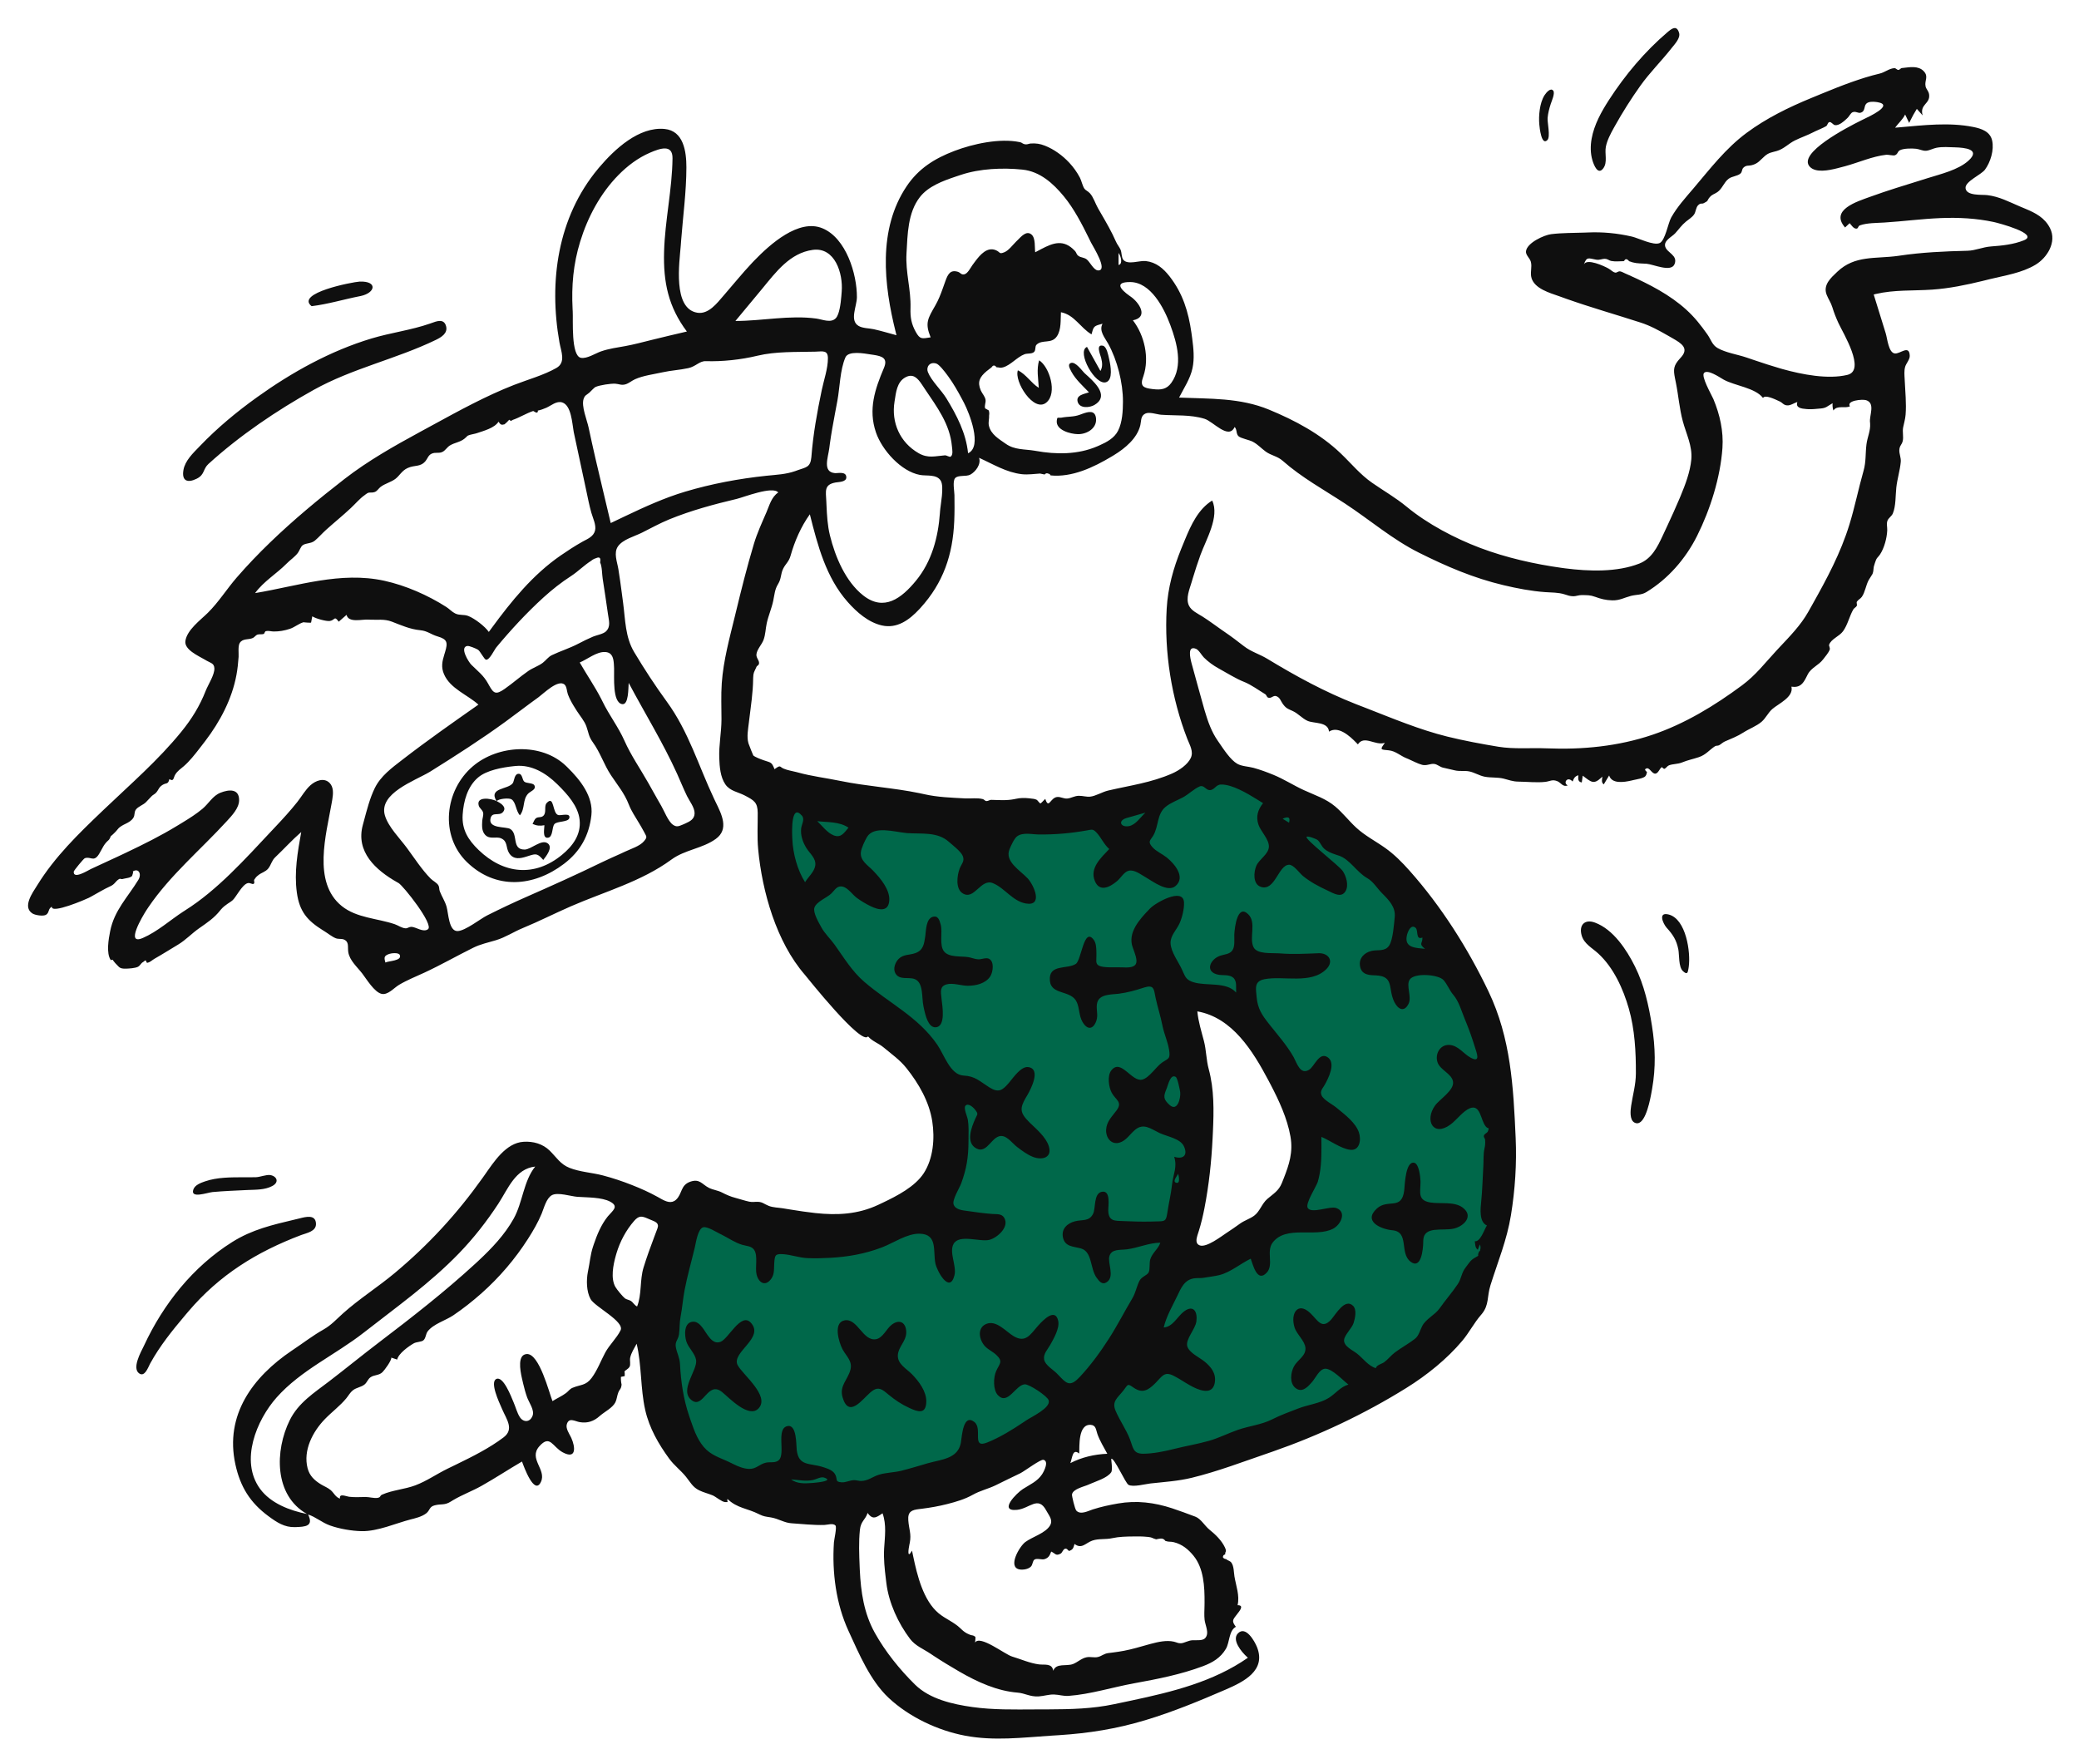 <svg viewBox="89.6 25.6 844.8 716.8" xmlns="http://www.w3.org/2000/svg" overflow="visible" xmlns:xlink="http://www.w3.org/1999/xlink" width="844.8px" height="716.8px"><g id="Master/Doodles/Dancing" stroke="none" stroke-width="1" fill="none" fill-rule="evenodd"><path d="M621.816,498.242 C620.209,521.815 588.222,534.071 568.821,539.1 C572.709,515.975 577.732,492.002 574.607,468.549 C573.579,460.824 572.229,453.14 570.779,445.484 C570.243,442.653 569.69,439.825 569.117,437.001 C568.978,436.314 567.853,433.309 568.211,432.624 C568.852,431.399 574.279,431.591 575.662,431.645 C579.225,431.781 582.722,432.682 585.982,434.106 C592.835,437.098 598.608,442.249 603.364,447.935 C614.582,461.342 623.029,480.466 621.816,498.242 M584.783,338 C566.214,348.996 543.846,354.897 522.666,357.773 C490.401,362.155 457.457,357.111 425.913,350.121 C418.168,348.405 410.439,346.555 402.808,344.384 C402.464,366.739 408.753,387.998 421.036,406.641 C431.191,422.055 444.444,434.937 456.028,449.215 C466.812,462.506 475.51,477.499 475.942,495.042 C476.122,502.363 475.52,509.062 469.39,513.806 C463.23,518.574 454.91,520.342 447.372,521.428 C428.498,524.148 408.73,522.678 389.974,519.684 C386.332,519.102 382.697,518.44 379.103,517.612 C375.022,516.673 373.592,515.565 370.184,518.629 C362.829,525.239 359.455,535.153 357.789,544.637 C354.667,562.399 355.726,583.12 360.226,600.644 C364.562,617.525 385.024,626.881 400.183,630.961 C445.907,643.266 496.354,626.272 531.439,596.02 C532.203,595.36 532.962,594.692 533.703,594.004 C536.195,599.193 538.916,604.291 541.89,609.219 C543.959,612.648 546.137,616.094 548.746,619.146 C549.688,620.247 550.794,621.736 552.082,622.458 C554.48,623.801 556.918,622.814 559.632,622.342 C579.657,618.865 599.635,614.292 618.676,607.091 C647.623,596.143 673.585,578.107 687.305,549.617 C694.236,535.226 697.849,519.458 699.598,503.645 C701.605,485.489 702.039,466.929 696.929,449.233 C687.567,416.803 663.68,390.513 637.521,370.236 C621.335,357.688 603.54,346.35 584.783,338" id="Accent" fill="#00684a"/><path d="M862.353,53.253 L862.833,53.207 C865.53,52.92 869.08,52.177 871.301,54.522 C873.417,56.755 871.558,58.261 872.051,60.669 C872.3,61.88 873.321,62.54 873.501,64.047 C873.964,67.921 869.561,67.898 870.87,72.494 L868.507,69.838 L868.507,69.838 C867.509,71.407 866.621,73.041 865.798,74.706 L865.391,75.542 L863.747,72.124 C862.73,74.25 860.94,75.706 859.671,77.481 L861.405,77.334 C871.26,76.476 881.613,75.231 891.381,77.179 C894.706,77.843 898.267,79 899.097,82.662 C899.973,86.523 898.439,91.487 896.182,94.545 C894.659,96.607 888.052,99.325 888.299,102.032 C888.594,105.281 894.917,104.613 897.159,104.882 C901.991,105.462 906.008,107.625 910.335,109.468 L912.638,110.43 C916.669,112.128 920.481,114.015 922.64,118.336 C925.448,123.952 921.485,130.317 916.68,133.193 C911.149,136.505 904.454,137.485 898.262,138.996 L895.359,139.717 C888.561,141.381 881.709,142.797 874.709,143.278 C867.076,143.803 859.307,143.281 851.809,145.053 L850.978,145.26 L855.858,161.015 C856.523,163.165 856.988,168.833 859.514,169.21 C861.686,169.534 865.466,165.444 865.625,170.17 C865.676,171.699 864.12,173.276 863.739,174.686 C863.302,176.304 863.472,178.019 863.562,179.681 L863.582,180.095 C863.782,184.707 864.308,189.53 863.935,194.14 C863.792,195.91 863.29,197.507 862.944,199.233 C862.573,201.088 863.181,203.081 862.766,204.811 C862.402,206.326 861.457,206.666 861.39,208.487 C861.332,210.077 862.124,211.572 861.974,213.26 C861.663,216.747 860.539,220.21 860.161,223.723 C859.812,226.946 860.019,231.206 858.753,234.219 C858.27,235.368 856.99,236.045 856.575,237.142 C856.093,238.411 856.536,239.786 856.475,241.116 C856.333,244.252 855.26,248.309 853.531,250.892 C852.84,251.924 852.403,252.063 851.951,253.003 C851.807,253.304 851.103,255.411 851.035,255.775 C850.806,256.986 850.94,257.701 850.495,258.789 C850.362,259.113 849.306,260.633 849.003,261.177 C847.772,263.387 847.522,266.158 846.152,268.107 C845.586,268.912 844.7,269.212 844.136,270.081 C843.9,270.447 844.306,271.371 844.111,271.744 C843.808,272.324 843.025,272.647 842.707,273.191 C841.091,275.956 840.469,279.36 838.532,282.052 C837.009,284.168 833.72,285.192 832.867,287.538 C832.682,288.048 833.368,288.828 833.094,289.575 C832.635,290.831 831.297,292.357 830.466,293.457 C828.543,296.003 825.602,296.84 824.167,299.632 L823.486,300.97 C822.271,303.315 821.014,305.13 817.543,304.6 C818.573,308.823 812.224,311.535 809.767,313.697 C808.056,315.203 807.138,317.363 805.437,318.843 C803.393,320.621 800.362,321.715 798.066,323.197 C795.491,324.858 793.172,325.677 790.458,326.881 C789.592,327.264 788.83,328.077 788.103,328.424 C787.563,328.681 786.991,328.469 786.441,328.833 C784.097,330.385 782.787,332.282 779.899,333.247 C777.621,334.009 775.372,334.45 773.14,335.374 C771.381,336.103 769.349,335.95 767.778,336.565 C767.052,336.849 766.678,337.65 766.021,337.954 C765.598,338.15 764.988,337.256 764.902,337.296 C764.003,337.725 763.498,339.841 762.248,339.934 C760.847,340.038 759.917,337.421 758.724,337.79 C757.139,338.278 759.001,339.114 758.838,339.454 C758.654,339.837 758.715,340.326 758.218,340.95 C757.501,341.851 754.467,342.273 753.368,342.54 L752.51,342.743 C749.494,343.432 744.579,344.21 743.469,340.684 L741.295,344.297 L741.295,344.297 C740.163,343.508 740.633,342.248 740.725,341.134 L740.338,341.508 C737.199,344.458 736.262,343.444 732.742,340.764 L732.354,343.522 L732.354,343.522 C730.67,343.245 730.886,341.919 730.959,340.598 C729.499,341.041 729.16,341.794 728.635,343.144 C726.416,340.737 724.649,343.879 726.662,344.686 C724.755,345.553 723.917,343.66 722.518,343.047 C720.42,342.128 719.394,343.068 717.54,343.28 C714.06,343.678 710.126,343.212 706.601,343.177 C704.238,343.154 702.851,342.514 700.57,341.958 C698.067,341.347 695.449,341.667 692.931,341.188 C690.673,340.758 688.753,339.433 686.529,339.012 C684.623,338.651 682.722,339.068 680.81,338.614 L679.313,338.269 C678.105,337.996 676.843,337.718 675.87,337.475 C674.774,337.203 673.679,336.206 672.526,336.01 C670.855,335.725 669.401,336.864 667.482,336.356 C665.621,335.864 663.653,334.745 661.833,333.975 L661.341,333.775 C658.521,332.674 656.813,330.779 653.96,330.467 L652.423,330.31 C650.522,330.1 650.576,329.859 652.333,327.417 C648.462,328.721 643.931,324.122 641.373,328.05 L640.674,327.322 C637.974,324.551 633.38,320.43 629.653,322.865 C629.259,318.736 623.493,319.665 620.873,318.468 C618.716,317.481 617.092,315.491 614.88,314.484 L613.791,313.996 C612.583,313.45 611.946,313.073 610.915,311.68 C610.017,310.467 609.751,308.942 608.133,308.428 C606.949,308.052 606.113,309.588 604.859,309.031 C604.327,308.794 604.205,307.946 603.792,307.699 C601.071,306.076 598.069,303.82 595.15,302.669 C591.838,301.363 588.241,299.081 584.787,297.186 C582.646,296.011 580.515,294.467 578.789,292.739 C577.878,291.829 576.769,289.698 575.587,289.219 C572.114,287.811 573.122,292.6 573.819,295.206 L574.115,296.273 C575.701,301.952 577.209,307.655 578.832,313.323 L579.184,314.538 C580.439,318.788 581.927,322.992 584.487,326.651 L584.885,327.227 C586.809,330.032 589.613,334.371 592.358,335.931 C594.217,336.987 596.918,337.022 598.95,337.578 C601.701,338.33 604.374,339.325 607.012,340.402 C611.348,342.174 615.215,344.706 619.455,346.652 C623.878,348.684 628.369,350.09 632.146,353.27 C635.222,355.863 637.682,359.08 640.623,361.811 C644.207,365.139 648.565,367.349 652.524,370.167 C656.202,372.783 659.365,375.988 662.359,379.351 C675.238,393.824 686.071,410.904 694.431,428.385 C703.553,447.46 704.56,467.143 705.486,487.903 C705.954,498.407 705.257,509 703.567,519.375 C701.926,529.452 698.265,538.187 695.25,547.802 C693.802,552.421 694.752,555.783 691.753,559.452 L691.486,559.767 C688.607,563.055 686.614,567.031 683.794,570.384 C677.541,577.818 669.378,584.361 661.161,589.481 C644.017,600.161 625.639,608.813 606.603,615.443 L605.099,615.962 C594.811,619.482 584.431,623.465 573.859,626.04 C568.346,627.383 562.624,627.734 556.995,628.353 C555.109,628.56 549.981,629.939 548.156,628.896 C546.894,628.174 542.26,617.594 541.156,618.338 C541.041,618.416 541.833,622.773 541.132,623.799 C539.516,626.164 534.909,627.475 532.226,628.673 L531.956,628.797 C530.234,629.604 525.514,630.537 525.203,632.849 C525.125,633.425 526.371,638.755 526.968,639.382 C528.706,641.211 531.707,639.515 533.669,638.886 C537.023,637.813 540.443,637.077 543.915,636.477 C551.497,635.167 558.659,636.07 565.885,638.433 C569.072,639.475 572.253,640.694 575.286,641.817 C577.617,642.679 579.104,645.549 581.123,647.165 C583.493,649.062 585.996,651.491 587.315,654.281 C588.282,656.324 587.315,655.855 587.466,657.162 C586.812,657.306 586.503,657.709 586.54,658.369 C586.852,658.819 587.288,659.052 587.845,659.064 C588.384,659.682 589.387,659.698 589.99,660.536 C591.023,661.974 590.947,664.503 591.227,666.173 C591.878,670.04 593.405,673.863 592.492,677.816 C595.495,677.767 593.019,680.475 592.252,681.498 L591.516,682.466 C590.446,683.893 590.219,684.534 591.804,686.579 C588.9,688.157 589.308,692.887 587.75,695.525 C585.568,699.217 582.34,701.112 578.431,702.582 C569.41,705.972 559.902,707.821 550.452,709.538 C541.724,711.125 532.637,714.013 523.822,714.651 C521.701,714.805 519.927,714.144 517.862,714.088 C515.801,714.032 513.721,714.739 511.656,714.865 C508.178,715.078 506.055,713.557 503.136,713.33 C494.803,712.684 486.734,709.017 479.341,704.728 C475.906,702.735 472.49,700.677 469.17,698.493 L467.754,697.549 C464.804,695.559 461.543,694.342 459.367,691.459 C454.554,685.084 450.761,676.825 449.786,668.906 L449.571,667.155 C449.07,663.06 448.622,658.906 448.866,654.801 C449.154,649.986 449.899,645.134 448.227,640.465 L447.252,641.113 C445.257,642.409 443.972,642.887 442.146,640.329 C441.234,643.174 439.396,643.602 439.018,647.203 C438.498,652.164 438.721,657.198 438.919,662.171 L438.977,663.486 C439.409,672.457 440.644,681.062 445.089,689.048 C449.338,696.679 455.23,703.983 461.454,710.101 C467.405,715.948 476.716,718.057 484.713,719.181 C493.15,720.367 501.64,720.188 510.132,720.148 L515.672,720.131 C524.652,720.094 533.437,719.904 542.335,718.025 L549.408,716.534 C565.95,713.013 582.63,708.95 596.685,699.148 L596.329,698.837 C594.079,696.805 589.993,691.882 592.662,689.214 C595.846,686.031 599.444,692.482 600.372,694.802 C604.209,704.397 594.928,708.946 587.608,712.107 C576.845,716.755 566.191,721.162 554.943,724.543 C543.251,728.057 532.018,729.838 519.953,730.615 L516.751,730.814 C505.055,731.587 493.477,733.035 481.803,730.831 C470.673,728.729 459.016,723.237 450.694,715.445 C443.187,708.415 438.661,697.524 434.416,688.318 C429.297,677.215 427.676,664.476 428.458,652.342 C428.533,651.185 429.722,646.132 429.095,645.433 C428.146,644.374 425.871,645.154 424.661,645.198 C420.212,645.355 415.406,644.782 411.139,644.511 C408.367,644.335 405.931,642.684 403.036,642.173 L402.376,642.062 C400.726,641.797 399.898,641.739 398.242,640.938 L397.922,640.779 C393.347,638.452 389.217,638.443 385.264,634.699 C384.935,634.679 385.305,635.875 385.258,635.867 C385.89,635.975 383.163,635.891 384.11,635.856 C383.023,635.895 380.385,633.676 379.227,633.193 C377.414,632.44 375.436,631.99 373.677,631.118 C371.034,629.804 370.138,627.847 368.347,625.625 C366.231,622.998 363.554,621.037 361.532,618.273 C357.17,612.31 353.431,605.791 351.789,598.519 C349.79,589.661 350.395,580.428 348.303,571.575 C347.314,573.471 346.104,575.188 345.66,577.315 C345.441,578.366 345.948,580.072 345.403,580.962 C344.81,581.93 343.779,582.225 343.299,582.922 C343.506,582.621 343.47,584.647 343.455,584.72 L341.913,585.033 L341.913,585.033 C341.867,586.098 341.957,587.149 342.184,588.188 C341.947,590.197 341.483,589.804 340.833,591.423 C340.339,592.652 340.235,594.241 339.642,595.398 C338.507,597.609 335.489,599.09 333.512,600.749 L333.249,600.977 C330.896,603.079 328.363,603.942 325.229,603.438 C323.239,603.119 320.708,601.283 319.892,604.412 C319.469,606.032 320.906,608.127 321.589,609.516 L321.78,609.921 C323.355,613.422 323.956,618.734 318.302,615.714 C314.068,613.453 313.156,608.331 308.791,613.202 C304.216,618.311 311.742,622.63 309.424,627.676 C306.76,633.472 302.447,621.449 301.713,619.426 C296.208,622.645 290.866,626.17 285.309,629.296 C281.479,631.45 277.487,632.893 273.753,635.104 L272.896,635.629 C270.155,637.363 269.065,636.497 266.203,637.238 C264.019,637.803 264.332,639.212 262.889,640.402 C261.075,641.899 258.006,642.565 256.414,642.97 C250.718,644.424 243.067,647.854 236.562,647.721 C232.5,647.638 227.522,646.783 223.696,645.413 C220.375,644.222 217.829,641.897 214.787,640.955 C217.188,645.806 213.592,645.948 209.516,646.084 C205.199,646.229 202.098,644.151 198.709,641.654 C191.245,636.152 187.25,629.734 185.25,620.591 C180.851,600.481 192.358,585.033 208.178,574.364 L208.659,574.043 C212.767,571.312 216.666,568.274 220.963,565.853 C224.235,564.009 226.24,561.688 229.002,559.212 C235.551,553.343 243.184,548.533 249.956,542.879 C263.799,531.316 275.303,518.798 285.71,504.179 L286.452,503.131 C290.247,497.737 295.154,489.969 302.338,489.514 C306.283,489.265 310.144,490.332 312.99,493.133 C315.696,495.796 317.303,498.647 321.038,500.12 C325.288,501.798 330.134,502.026 334.546,503.178 C338.58,504.232 342.539,505.563 346.415,507.093 C350.003,508.51 353.503,510.067 356.873,511.939 L358.306,512.747 C360.281,513.836 362.473,514.759 364.314,513.048 C366.903,510.643 366.055,507.134 370.111,505.732 C373.954,504.403 374.829,506.8 377.669,508.234 C379.317,509.065 381.246,509.235 382.958,510.113 C384.807,511.061 386.453,511.796 388.46,512.313 C390.265,512.777 392.23,513.465 394.04,513.843 C395.502,514.148 396.258,513.842 397.641,513.91 C399.493,514.001 400.121,514.817 401.976,515.554 C403.706,516.243 405.837,516.244 407.664,516.538 L410.958,517.071 C414.253,517.602 417.551,518.112 420.869,518.471 C429.835,519.441 438.215,519.006 446.473,515.135 L448.232,514.306 C454.232,511.458 461.431,507.72 464.97,502.281 C468.85,496.317 469.493,488.09 468.424,481.209 C467.179,473.213 462.948,465.885 457.971,459.632 C455.237,456.196 451.992,453.978 448.685,451.204 C446.581,449.438 444.025,448.698 442.315,446.673 C439.833,450.814 417.41,422.528 416.641,421.643 C405.084,408.335 399.294,387.88 397.68,370.643 C397.217,365.693 397.537,360.829 397.496,355.876 C397.462,351.626 396.007,350.793 392.291,348.84 C389.475,347.36 386.243,347.051 384.343,344.283 C382.292,341.296 381.998,337.089 381.868,333.587 C381.674,328.321 382.763,323.169 382.772,317.916 C382.781,312.994 382.539,308.074 382.892,303.157 C383.553,293.91 386.053,284.855 388.245,275.872 L388.518,274.75 C390.786,265.333 393.152,255.904 395.934,246.623 C397.28,242.135 399.185,238.054 401.03,233.771 C402.27,230.896 403.076,227.543 405.839,225.696 C403.59,222.947 391.773,227.64 389.013,228.296 C379.755,230.497 370.46,232.99 361.635,236.592 C357.773,238.169 354.169,240.173 350.447,242.035 C347.452,243.534 342.713,244.743 340.718,247.584 C338.861,250.227 340.396,253.902 340.871,256.819 C341.371,259.879 341.793,262.956 342.201,266.033 L342.81,270.646 C343.726,277.543 343.652,284.459 347.304,290.565 C351.433,297.464 355.807,304.17 360.541,310.66 C369.441,322.86 373.417,336.728 379.765,350.144 L380.442,351.554 C382.843,356.491 385.945,362.496 380.456,366.464 C375.027,370.387 367.935,370.817 362.427,374.854 C350.251,383.778 335.328,387.864 321.645,393.812 C315.034,396.686 308.661,399.952 302.01,402.689 C298.311,404.211 295.02,406.442 291.163,407.608 C287.952,408.579 284.888,409.191 281.854,410.694 C275.212,413.986 268.722,417.7 262.005,420.812 C258.566,422.406 255.013,423.804 251.752,425.754 C249.589,427.048 247.139,430.086 244.542,429.382 C241.666,428.602 238.566,423.465 236.847,421.207 C234.803,418.522 231.636,415.87 231.119,412.424 C230.786,410.201 231.613,408.228 229.182,407.264 C228.464,406.979 227.013,407.21 226.05,406.822 C224.465,406.185 222.917,404.877 221.441,403.977 L220.723,403.533 C214.493,399.625 211.283,395.996 210.224,388.241 C209.089,379.937 210.54,371.83 212.004,363.665 C208.213,366.946 205.028,370.513 201.45,373.899 C199.963,375.306 199.797,376.99 198.588,378.493 C197.501,379.843 195.909,380.121 194.614,381.157 C193.602,381.967 193.528,382.114 192.933,382.997 C192.615,383.47 193.307,384.275 192.672,384.695 C192.108,385.069 191.284,384.157 190.254,384.429 C187.993,385.024 185.574,390.03 184.171,391.327 C183.04,392.372 181.068,393.156 179.358,395.164 L179.126,395.446 C176.582,398.65 173.877,400.42 170.569,402.729 C167.456,404.902 165.121,407.511 161.995,409.382 C158.89,411.241 155.693,413.271 152.432,415.117 C151.3,415.758 150.726,416.554 149.394,416.805 C149.151,416.85 148.906,415.759 148.778,415.805 C148.155,416.023 148.233,416.218 147.569,416.594 C146.912,416.963 146.495,418.002 145.641,418.423 C144.506,418.983 142.033,419.142 140.793,419.172 C137.997,419.239 138.105,418.525 136.43,416.922 C136.144,416.647 135.448,415.68 135.376,415.576 C135.298,415.466 134.66,415.766 134.591,415.663 C132.695,412.832 133.744,407.066 134.359,403.96 C136.052,395.409 141.515,390.174 145.836,383.059 C147.297,380.651 145.858,378.086 143.424,379.781 C144.046,379.348 143.314,381.442 143.296,381.467 C142.663,382.284 140.748,382.421 139.781,382.663 L139.62,382.707 C138.623,383.007 138.614,382.359 137.868,382.842 C136.474,383.745 136.256,384.872 134.455,385.682 C131.726,386.907 129.277,388.469 126.657,389.882 L125.666,390.404 C124.554,390.974 110.264,397.123 110.674,393.976 C109.038,394.912 109.74,396.319 108.355,397.253 C107.238,398.006 103.871,397.451 102.774,396.749 C98.602,394.083 102.854,388.283 104.699,385.338 L104.788,385.196 C111.912,373.688 121.372,364.497 131.08,355.229 L131.867,354.477 C142.61,344.226 153.928,334.442 163.294,322.902 C167.523,317.693 170.74,312.507 173.2,306.247 C174.166,303.793 176.879,299.668 176.709,297.094 C176.576,295.104 175.343,295.066 173.546,294.028 L172.995,293.701 C170.082,292.015 164.424,289.541 164.934,286.034 C165.591,281.508 171.094,277.53 174.084,274.563 C178.478,270.206 181.753,264.911 185.795,260.249 C190.091,255.293 194.645,250.544 199.363,245.992 C208.831,236.86 219.119,228.325 229.512,220.27 C239.193,212.767 249.69,206.864 260.392,201.037 L265.663,198.171 C276.38,192.333 287.009,186.49 298.415,182.021 C303.959,179.847 310.554,178.055 315.713,175.095 C319.64,172.842 317.582,168.365 316.937,164.736 C312.54,139.982 316.171,113.908 332.61,94.182 L333.097,93.602 C339.363,86.209 349.243,77.004 359.658,77.998 C367.425,78.74 368.519,87.272 368.514,93.597 C368.506,103.424 367.143,113.375 366.388,123.194 L366.231,125.334 C365.689,132.26 362.898,150.949 372.903,152.655 C377.489,153.437 380.965,148.778 383.615,145.716 L383.78,145.526 C387.601,141.155 391.232,136.607 395.225,132.387 L396.034,131.54 C402.466,124.87 414.118,114.381 423.767,118.342 C433.43,122.308 437.861,136.991 437.803,146.381 C437.78,150.076 434.713,155.795 438.484,158.024 C440.179,159.026 442.769,158.947 444.666,159.366 C447.765,160.049 450.822,161.002 453.891,161.808 L453.59,160.626 C448.711,141.246 446.268,118.781 457.992,101.304 C462.862,94.042 469.371,90.001 477.385,86.937 C484.993,84.027 495.87,81.657 503.981,83.346 C505.193,83.598 504.956,84.141 506.469,84.256 C507.101,84.304 507.804,83.939 508.436,83.905 C510.593,83.787 512.107,83.977 514.172,84.783 C517.891,86.231 521.382,88.798 524.094,91.707 C525.791,93.526 527.261,95.575 528.417,97.781 C529.092,99.069 529.465,101.156 530.275,102.298 C530.708,102.908 531.703,103.287 532.477,104.121 C533.899,105.654 534.707,108.343 535.75,110.165 L536.872,112.111 C539.11,115.977 541.297,119.704 543.1,123.843 C543.592,124.972 544.499,126.019 544.95,127.059 C545.46,128.23 545.271,130.23 546.08,131.181 C547.918,133.338 552.623,131.382 555.169,131.667 C559.372,132.136 562.318,134.653 564.842,137.881 C570.231,144.777 572.514,152.276 573.73,160.767 L574.046,163.076 C574.579,167.081 575.012,171.312 574.162,175.245 C573.23,179.561 570.69,183.266 568.718,187.143 C581.252,187.672 593.465,187.164 605.294,192.053 C615.817,196.402 626.04,201.853 634.344,209.764 C638.581,213.8 642.253,218.346 647.09,221.717 C651.862,225.044 656.732,227.798 661.229,231.515 C669.647,238.474 680.842,244.364 691.02,248.204 C701.606,252.198 713.169,254.814 724.362,256.357 L725.606,256.523 C735.227,257.758 746.707,258.154 755.776,254.567 C760.732,252.606 763.051,247.947 765.193,243.352 L767.181,239.088 C768.835,235.529 770.471,231.954 771.993,228.348 L772.501,227.137 C774.452,222.455 776.399,217.313 776.863,212.296 C777.367,206.825 774.781,201.886 773.397,196.715 C772.007,191.523 771.637,186.221 770.571,180.978 L770.219,179.235 C769.531,175.692 769.567,174.169 772.319,171.175 L772.531,170.948 C776.115,167.141 772.878,165.112 769.329,163.085 L767.206,161.867 C763.686,159.852 760.226,157.948 756.29,156.672 C746.196,153.403 736.072,150.54 726.063,146.999 L723.25,145.988 C719.355,144.616 713.303,142.925 711.954,138.644 C711.263,136.451 712.255,134.132 711.654,131.944 C711.258,130.497 709.489,129.213 709.687,127.669 C710.135,124.194 717.113,121.087 719.913,120.742 C724.366,120.193 729.081,120.261 733.606,120.104 L734.733,120.059 C740.848,119.783 746.785,120.357 752.75,121.729 C755.284,122.313 761.514,125.476 763.992,124.358 C766.274,123.328 767.42,116.242 768.687,113.986 C771.14,109.621 774.474,105.982 777.696,102.193 C784.552,94.13 790.752,85.947 799.336,79.581 C807.356,73.633 816.387,69.221 825.586,65.431 L830.134,63.557 C837.762,60.427 845.609,57.348 853.455,55.485 C855.486,55.002 857.288,53.415 859.332,53.294 C860.094,53.249 860.449,54.097 861.065,54.019 C861.51,53.964 862.009,53.283 862.353,53.253 Z M513.605,618.729 C512.461,618.426 505.994,623.281 504.276,624.16 L504.167,624.214 C500.772,625.791 497.472,627.492 494.107,629.111 C491.056,630.578 487.925,631.237 484.941,632.913 C481.681,634.745 478.14,635.784 474.527,636.705 C471.087,637.581 467.702,638.178 464.212,638.616 L463.162,638.742 C460.026,639.105 458.443,639.792 458.682,643.266 C458.931,646.896 460.001,648.818 459.29,652.435 L459.119,653.236 C458.728,655.137 458.158,659.242 460.196,655.628 L460.653,657.843 C462.307,665.759 464.799,675.93 471.03,681.102 C473.748,683.358 477.221,684.659 479.802,687.146 L480.259,687.582 C481.282,688.543 482.053,689.127 483.615,689.766 C484.782,690.243 484.773,689.824 485.857,690.586 C486.164,690.802 485.811,692.674 485.808,693.004 C487.753,689.736 497.911,697.788 500.849,698.661 C504.432,699.726 508.103,701.398 511.828,701.86 C514.089,702.14 517.126,701.28 517.586,704.446 C518.763,701.163 523.007,702.754 525.662,701.689 C527.588,700.917 529.061,699.366 531.175,698.957 C532.726,698.657 534.225,699.228 535.762,698.847 C537.356,698.451 538.144,697.489 539.971,697.26 L541.832,697.026 C543.352,696.829 544.817,696.618 546.395,696.315 C549.789,695.661 552.724,694.75 556.071,693.826 L557.271,693.498 C560.261,692.698 563.632,691.959 566.542,692.61 C567.809,692.894 568.314,693.356 569.566,693.266 C570.861,693.172 572.485,692.123 574.112,692.053 L574.556,692.04 C577.128,691.99 579.29,692.386 580.016,689.893 C580.521,688.151 579.283,685.504 579.09,683.752 C578.878,681.842 579.024,679.937 579.053,678.022 L579.069,676.745 C579.121,670.288 578.745,662.795 574.58,657.702 C572.398,655.033 569.904,653.02 566.563,652.204 C565.16,651.862 564.627,652.187 563.162,651.699 C562.708,651.014 562.088,650.689 561.302,650.723 C560.66,650.788 560.025,650.894 559.396,651.039 C557.766,650.601 557.907,650.275 556.333,650.095 L555.832,650.043 C554.899,649.954 553.538,649.861 552.826,649.867 L550.111,649.879 C547.304,649.895 544.285,649.975 541.621,650.563 C538.757,651.196 536.074,650.662 533.489,651.553 C530.688,652.519 529.201,655.166 526.234,652.924 L525.926,653.926 C525.648,654.79 525.36,655.279 524.196,655.725 C523.623,655.945 523.312,654.453 522.268,654.908 C521.491,655.247 521.244,656.517 520.573,656.863 C518.549,657.906 518.524,656.821 516.751,656.012 L516.589,656.431 C516.059,657.769 515.6,658.564 514.091,659.078 C512.926,659.474 510.943,658.579 509.922,659.302 C509.202,659.811 509.252,661.343 508.54,662.087 C507.484,663.191 505.295,663.527 503.875,663.268 C498.935,662.364 503.837,653.933 506.233,652.145 C509.044,650.047 514.406,648.561 516.265,645.443 C517.554,643.278 515.996,641.582 514.845,639.511 L514.735,639.31 C511.454,633.186 507.981,638.56 502.854,639.066 C495.117,639.83 502.738,632.213 505.251,630.606 C508.037,628.822 511.126,627.508 513.007,624.674 L513.172,624.413 C514.021,623.025 515.846,619.323 513.605,618.729 Z M307.079,499.585 C298.984,500.468 296.075,508.606 292.069,514.715 C287.349,521.909 282.144,528.582 276.166,534.773 C264.372,546.988 250.702,556.662 237.392,567.076 C225.881,576.082 211.868,582.31 202.022,593.385 C193.861,602.564 186.955,619.191 195.297,630.55 C199.632,636.45 207.413,639.362 214.331,640.741 C200.905,633.166 201.267,614.95 207.33,602.654 C210.844,595.527 217.249,591.527 223.347,586.849 C230.156,581.628 236.799,576.197 243.631,571.001 C257.016,560.82 270.4,550.384 282.792,538.993 L283.964,537.908 C289.421,532.814 294.685,527.293 298.333,520.742 C302.025,514.115 302.304,505.538 307.079,499.585 Z M324.244,511.883 C321.606,511.693 316.196,509.89 313.84,511.221 C311.559,512.511 310.638,516.464 309.714,518.687 C308.214,522.299 306.259,525.66 304.152,528.956 C298.922,537.138 292.52,544.627 285.258,551.072 C281.665,554.261 277.802,557.313 273.825,560.007 C270.698,562.124 265.758,563.489 263.397,566.529 C262.574,567.59 262.659,569.361 261.622,570.207 C260.842,570.842 258.801,570.813 257.752,571.403 C255.68,572.57 251.479,575.575 250.993,578.011 L248.598,577.209 L248.598,577.209 C248.802,578.304 245.887,582.257 245.038,583.097 C243.549,584.566 241.705,584.102 240.129,585.221 C239.063,585.979 238.759,587.294 237.742,588.119 C236.376,589.229 234.44,589.365 233.029,590.461 C231.877,591.355 231.231,592.635 230.323,593.735 C227.736,596.872 224.426,599.295 221.604,602.208 C216.688,607.286 212.705,614.867 214.589,622.151 C215.392,625.253 217.392,627.108 220.067,628.736 C221.361,629.523 222.841,630.066 224,631.069 C225.301,632.193 225.991,633.993 227.774,634.488 C227.32,632.208 230.189,633.589 231.45,633.747 C233.687,634.029 235.933,633.858 238.175,633.837 C239.528,633.825 241.733,634.427 242.995,634.203 C244.5,633.935 243.809,633.36 244.839,632.898 C249.026,631.022 254.03,630.744 258.36,629.112 C263.023,627.355 267.017,624.509 271.459,622.344 L275.16,620.547 C281.706,617.364 288.521,613.941 294.227,609.62 C298.626,606.289 295.428,602.306 293.641,598.155 L293.409,597.613 C292.386,595.287 288.596,587.203 291.259,585.901 C294.078,584.522 297.324,593.069 298.204,595.158 L298.286,595.35 C299.126,597.261 299.704,599.648 300.843,601.404 C302.205,603.504 304.925,603.693 306.018,600.815 C306.878,598.55 304.553,595.455 303.807,593.389 C303.16,591.598 302.654,589.727 302.213,587.868 L301.659,585.481 C300.899,582.07 299.881,576.012 303.629,575.758 C308.755,575.41 312.783,591.651 314.101,594.887 C315.955,593.71 317.889,592.898 319.653,591.576 C320.593,590.869 321.085,589.964 322.254,589.476 C325.51,588.115 327.635,588.643 330,585.487 C332.322,582.392 333.701,578.578 335.522,575.193 C337.258,571.969 340.18,569.332 341.761,566.134 C343.54,562.539 331.255,556.559 329.55,553.381 C327.888,550.282 327.824,545.777 328.49,542.326 L328.564,541.96 C329.268,538.655 329.469,535.482 330.545,532.204 L330.916,531.091 C332.242,527.192 333.862,523.284 336.415,520.041 L336.624,519.783 C338.533,517.493 341.212,515.857 337.632,513.893 C334.159,511.989 328.119,512.163 324.244,511.883 Z M424.406,625.931 C423.148,625.528 421.182,626.687 419.954,626.94 C416.865,627.577 414.147,626.881 411.064,626.695 C413.426,628.46 416.404,628.374 419.202,628.174 L420.369,628.082 C422.48,627.894 428.424,627.219 424.406,625.931 Z M586.043,344.361 L585.697,344.364 C583.548,344.431 583.118,346.709 581.07,346.624 C579.526,346.56 578.824,344.415 577.069,345.14 C574.889,346.041 572.504,348.39 570.282,349.575 C568.024,350.777 565.197,351.808 563.22,353.448 C559.654,356.405 560.471,361.281 558.242,365.067 L558.045,365.388 C556.906,367.178 555.953,367.597 557.856,369.769 C559.366,371.494 561.757,372.491 563.552,373.889 L563.828,374.108 C566.82,376.539 571.488,381.943 567.31,385.572 C564.11,388.35 558.137,383.778 555.207,382.082 L555.051,381.992 C553.14,380.916 550.517,378.795 548.183,379.403 C546.385,379.871 544.984,382.339 543.627,383.505 L543.334,383.752 C540.456,386.132 536.403,388.113 534.521,383.62 C532.257,378.218 537.083,374.075 540.339,370.566 C538.085,368.554 537.068,365.886 535.13,363.84 C533.731,362.36 533.279,362.641 531.293,362.996 C524.706,364.171 518.361,364.724 511.64,364.652 C508.977,364.624 505.228,363.677 502.902,365.402 C501.714,366.283 500.393,369.243 499.815,370.662 C497.792,375.627 503.972,379.099 507.159,382.457 L507.329,382.643 C509.794,385.442 513.498,393.823 506.559,392.711 C501.133,391.841 497.81,386.344 493.057,384.432 C488.044,382.416 485.53,391.633 480.708,388.526 C477.819,386.664 478.509,381.331 479.513,378.631 C480.289,376.541 481.686,375.57 480.831,373.411 C480.096,371.556 476.626,368.938 475.129,367.605 C470.539,363.519 464.172,364.489 458.397,364.111 L457.921,364.073 C453.041,363.614 444.691,360.977 441.895,365.701 C441.057,367.119 439.621,370.129 439.416,371.82 C439,375.229 442.177,377.095 444.273,379.242 L444.692,379.675 C447.525,382.637 451.133,387.083 450.969,391.248 C450.77,396.302 446.68,395.414 443.292,393.752 C441.419,392.833 439.513,391.693 437.824,390.464 C436.103,389.212 434.206,386.363 432.101,385.859 C429.736,385.294 428.933,387.139 427.43,388.618 C425.638,390.382 421.331,391.923 420.533,394.42 C419.892,396.426 422.355,400.523 423.264,402.223 C424.709,404.926 426.999,406.986 428.772,409.467 C432.496,414.675 435.803,420.21 440.7,424.441 C450.749,433.122 462.667,438.726 470.452,450.056 C473.317,454.227 475.749,462.349 481.154,462.61 C485.852,462.837 487.655,464.895 491.539,467.357 C495.351,469.773 496.915,468.633 499.393,465.767 L499.715,465.392 C501.271,463.564 504.457,458.787 507.403,459.168 C512.74,459.856 508.544,468.006 507.088,470.508 L506.46,471.57 C503.968,475.882 503.963,477.698 507.83,481.536 L508.057,481.76 C510.772,484.409 514.569,487.534 515.769,491.27 C517.291,496.008 513.058,497.132 509.291,495.632 C506.995,494.718 504.886,493.138 502.932,491.648 C501.263,490.376 499.219,487.653 497.148,487.224 C492.706,486.304 491.012,494.692 486.324,492.21 C481.841,489.837 484.485,483.371 485.844,480.288 C486.738,478.26 487.296,478.346 485.858,476.52 L485.708,476.331 C484.89,475.316 482.852,473.596 481.856,474.951 C481.116,475.958 482.697,479.399 482.869,480.453 C483.301,483.107 483.172,485.926 483.147,488.63 L483.144,489.304 C483.135,495.756 482.346,500.568 480.158,506.485 C479.496,508.272 476.447,513.116 477.097,514.984 C477.863,517.185 480.792,517.35 482.708,517.632 C486.077,518.128 489.451,518.592 492.848,518.846 C494.64,518.98 496.65,518.64 497.685,520.433 C499.87,524.218 494.699,528.605 491.605,529.366 C487.782,530.306 479.379,526.938 477.093,530.997 C475.157,534.432 478.424,539.977 477.444,543.781 C475.461,551.47 470.3,541.995 469.69,538.909 C468.687,533.838 470.669,527.059 463.347,526.865 C458.16,526.727 452.702,530.634 447.995,532.421 C441.047,535.059 434.271,536.264 426.862,536.67 C423.811,536.837 420.742,536.921 417.688,536.785 C414.301,536.633 411.076,535.386 407.773,535.179 C404.512,534.976 404.459,535.705 404.221,538.719 C404.054,540.809 404.385,543.064 403.142,544.954 C400.81,548.501 397.916,546.999 397.042,543.468 C396.328,540.584 397.721,535.804 395.998,533.363 C394.908,531.821 392.811,531.871 391.151,531.364 C388.146,530.447 385.693,528.678 382.933,527.292 L382.337,527.002 C380.815,526.284 377.024,523.839 375.382,524.249 C373.157,524.804 372.378,530.584 371.948,532.388 C370.564,538.192 368.878,544.009 367.766,549.866 C367.094,553.408 366.852,557.02 366.159,560.551 C365.677,563.007 365.831,565.455 365.513,567.747 C365.186,570.104 363.764,570.603 364.245,573.091 C364.698,575.431 365.781,577.229 365.914,579.779 C366.295,587.094 367.306,594.045 369.678,601.021 L370.289,602.826 C371.738,607.09 373.422,611.649 376.731,614.715 C379.49,617.27 383.438,618.379 386.747,620.054 L387.537,620.449 C389.527,621.429 391.638,622.322 393.885,622.425 C396.904,622.565 398.113,620.482 400.871,619.883 C402.551,619.517 404.655,620.134 406.049,618.898 C408.913,616.358 404.853,606.222 409.467,605.06 C413.418,604.063 413.104,612.591 413.342,614.668 C414.114,621.431 418.542,619.958 423.861,621.639 L424.784,621.933 C426.442,622.477 428.25,623.217 429.037,624.794 C430.036,626.796 428.788,627.7 431.656,627.879 C433.381,627.986 435.035,626.954 436.839,626.998 C437.734,627.019 438.54,627.334 439.468,627.327 C442.321,627.308 444.067,625.651 446.618,624.834 C449.527,623.903 452.887,623.921 455.888,623.169 C459.424,622.283 462.927,621.201 466.427,620.182 L466.972,620.029 C472.366,618.564 478.781,618.202 480.008,611.962 L480.063,611.651 C480.519,608.804 481.024,599.909 485.495,603.336 C489.07,606.076 484.196,614.322 490.736,611.705 C496.001,609.599 501.108,606.417 505.83,603.237 L506.572,602.735 C508.69,601.297 516.662,597.639 515.738,594.576 C515.211,592.83 507.822,587.981 506.044,588.062 C502.294,588.235 499.17,596.708 495.129,592.508 C493.076,590.373 493.237,585.333 494.351,582.769 C495.712,579.638 497.4,578.879 494.418,576.083 C493.033,574.786 491.173,573.993 489.867,572.607 C487.536,570.133 486.475,565.257 490.264,563.569 C494.426,561.715 498.425,566.728 501.596,568.56 C506.382,571.323 508.254,567.863 511.331,564.36 L511.66,563.991 C513.537,561.918 518.487,556.819 519.616,562.357 C520.218,565.306 517.749,569.535 516.381,571.993 C515.35,573.847 513.466,575.705 513.883,577.983 C514.304,580.293 517.525,582.084 519.041,583.631 L520.799,585.452 C523.31,588.008 524.816,588.872 528.394,585.034 C532.862,580.242 536.69,574.981 540.242,569.453 C543.682,564.1 546.469,558.571 549.705,553.163 C551.074,550.876 551.435,548.375 552.605,546.04 C553.499,544.257 555.66,543.873 556.345,542.591 C556.983,541.398 556.554,538.703 557.014,537.26 C557.87,534.568 560.25,533.082 561.099,530.525 C556.669,530.499 552.015,532.644 547.568,533.205 C544.556,533.586 541.369,532.985 540.424,535.92 C539.525,538.711 542.736,544.273 539.335,546.55 C537.48,547.791 536.317,546.263 535.212,544.751 C532.505,541.044 533.522,534.22 528.884,532.874 C525.872,531.999 522.407,532.262 521.551,528.481 C520.751,524.939 523.26,522.647 526.364,521.829 C529.415,521.026 532.158,522.021 533.779,518.767 C534.9,516.519 533.935,510.537 537.286,509.845 C541.091,509.059 539.874,515.606 539.946,517.537 C540.109,521.913 542.575,521.585 546.2,521.744 C549.801,521.902 553.318,522.006 556.901,521.939 L560.582,521.845 C563.337,521.757 563.49,521.423 564.076,517.537 C564.611,514.007 565.45,510.667 565.838,507.016 C566.317,502.506 568.064,499.971 566.737,495.607 C570.143,496.717 572.494,495.208 570.66,491.305 C569.216,488.229 563.924,487.376 561.045,486.068 L560.61,485.864 C557.152,484.198 554.31,481.805 550.88,484.623 C548.809,486.323 547.193,489.124 544.459,489.878 C541.075,490.813 538.911,487.802 539.072,484.619 C539.244,481.19 541.551,479.216 543.387,476.668 C545.829,473.277 542.915,472.523 541.33,469.562 C540.13,467.321 539.477,462.702 541.165,460.533 C545.094,455.48 549.447,465.355 553.766,464.246 C556.637,463.509 559.36,459.027 561.835,457.303 C564.098,455.725 565.024,455.975 564.794,453.241 C564.51,449.875 562.851,446.269 562.075,442.877 L561.941,442.244 C561.191,438.41 559.969,434.768 559.169,430.99 L559.029,430.284 C558.501,427.478 558.401,425.66 554.707,426.783 L554.477,426.855 C551.046,427.965 547.902,428.873 544.295,429.348 L543.888,429.396 C540.905,429.717 536.458,429.572 535.49,432.871 C534.788,435.259 536.004,437.86 535.092,440.391 C533.793,443.994 531.382,444.178 529.423,440.722 C528.048,438.297 528.28,435.372 527.189,432.859 C524.922,427.643 516.729,430.119 516.218,424.056 C515.635,417.127 523.194,419.574 526.764,417.239 C529.05,415.746 530.002,401.964 534.072,407.502 C534.913,408.648 535.07,410.405 535.109,411.971 L535.133,413.61 C535.182,415.69 534.629,417.126 536.1,417.926 C538.013,418.968 543.08,418.532 545.726,418.641 L546,418.655 C552.978,419.081 551.911,416.011 549.9,410.598 C547.684,404.634 552.601,399.179 556.72,394.927 L556.932,394.708 C559.224,392.348 570.35,386.052 570.717,392.22 C570.869,394.777 569.939,398.486 568.911,400.765 C567.714,403.421 565.148,405.74 565.253,408.821 C565.378,412.45 568.627,416.6 570.052,419.882 L570.377,420.628 C571.343,422.821 571.974,423.866 574.503,424.67 C579.819,426.36 587.98,424.343 591.905,428.894 C591.752,426.922 592.378,424.322 590.738,422.859 C589.171,421.461 586.542,421.999 584.657,421.629 C579.053,420.531 581.235,415.34 585.459,413.904 C587.136,413.334 589.209,413.357 590.344,411.781 C591.508,410.161 591.097,407.363 591.155,405.413 L591.166,405.163 C591.312,402.482 592.395,392.771 596.814,397.068 C600.276,400.433 597.088,406.602 598.968,410.442 C600.396,413.358 606.21,412.751 609.172,412.94 L609.37,412.954 C614.812,413.393 619.953,413.126 625.36,412.905 C629.476,412.737 631.805,416.113 628.545,419.378 C622.329,425.605 611.126,421.972 603.474,423.446 C599.158,424.278 599.906,427.112 600.238,430.773 C600.662,435.45 602.406,438.005 605.238,441.602 L605.524,441.966 C608.819,446.133 612.49,450.266 615.139,454.897 L615.294,455.179 C616.691,457.797 617.987,462.382 621.526,460.272 C623.689,458.983 625.594,452.955 628.989,455.106 C632.68,457.443 629.288,463.892 627.888,466.387 C626.992,467.983 625.849,468.873 626.647,470.71 C627.42,472.489 631.112,474.373 632.523,475.542 L633.139,476.048 C636.292,478.622 640.477,481.832 641.79,485.695 C642.806,488.686 642.124,493.24 638.246,492.769 C634.474,492.31 630.045,488.958 626.545,487.526 L626.562,491.769 C626.568,496.484 626.426,501.191 625.084,505.763 C624.524,507.673 619.887,514.621 620.994,516.4 C622.546,518.894 629.995,515.511 632.575,516.427 C636.99,517.996 634.441,523.198 631.31,524.829 C624.117,528.576 612.193,523.24 606.718,530.507 C604.064,534.029 607.255,539.478 604.375,542.644 C600.48,546.924 598.787,539.593 597.83,537.019 C593.659,539.024 589.658,542.522 585.128,543.667 C583.202,544.153 580.758,544.411 578.957,544.735 C577.593,544.981 576.663,544.832 575.233,544.954 C570.823,545.332 569.414,549.181 567.771,552.57 C565.811,556.62 563.526,560.547 562.473,564.966 C566.266,564.698 568.084,560.375 570.816,558.382 C574.582,555.634 576.291,558.552 575.747,562.522 C575.315,565.666 571.275,569.769 572.042,572.58 C572.77,575.249 577.121,577.201 579.113,578.845 C581.73,581.008 583.806,583.592 583.249,587.233 C582.733,590.603 580.438,591.268 577.357,590.353 C573.447,589.19 569.98,586.29 566.34,584.508 C562.703,582.726 561.775,584.853 559.247,587.41 L558.894,587.764 C556.203,590.422 553.842,591.877 550.342,589.479 L549.649,589.008 C547.701,587.71 547.924,588.224 546.132,590.524 L545.986,590.709 C543.702,593.582 541.321,595.008 542.898,598.763 C544.555,602.711 547.153,606.263 548.722,610.309 C550.042,613.716 549.956,616.272 554.085,616.265 C558.167,616.258 562.813,615.296 566.774,614.296 C571.407,613.125 576.174,612.346 580.768,611.051 C584.844,609.902 588.63,607.95 592.62,606.558 C597.09,605 602.253,604.465 606.474,602.325 C610.031,600.521 613.392,599.337 617.128,597.882 C621.093,596.339 626.04,595.807 629.583,593.559 C632.329,591.817 634.284,589.097 637.532,588.157 C635.394,586.582 630.786,581.478 627.976,581.727 C625.733,581.927 624.198,585.442 622.817,587.04 L622.34,587.586 C620.625,589.518 618.439,591.539 615.956,589.504 C613.491,587.484 614.097,583.196 615.408,580.755 C616.797,578.167 620.307,576.539 620.068,573.3 C619.851,570.352 616.502,567.778 615.622,564.892 C613.886,559.19 616.987,554.439 621.92,559.018 L622.219,559.303 C625.115,562.138 626.728,565.737 630.361,561.918 L630.538,561.723 C632.422,559.565 636.134,552.918 639.42,556.163 C641.036,557.761 640.223,561.249 639.638,563.118 C638.949,565.325 635.957,567.936 635.765,570.041 C635.532,572.613 639.398,574.28 641.021,575.564 C643.45,577.484 645.638,580.64 648.727,581.505 C648.73,580.304 651.185,579.706 652.001,579.116 C653.611,577.952 654.838,576.287 656.452,575.088 C659.018,573.179 662.176,571.438 664.538,569.59 C666.187,568.3 666.572,566.166 667.539,564.331 C669.059,561.446 672.674,559.899 674.571,557.215 C676.901,553.918 679.739,550.661 681.951,547.362 C683.51,545.036 683.407,542.783 685.188,540.553 C686.172,539.319 686.84,538.059 688.108,537.147 C689.016,536.493 689.812,536.205 690.416,535.7 C689.706,536.11 691.019,532.787 690.972,534.175 C691.008,533.107 691.512,532.885 691.016,531.444 L690.933,531.218 L690.111,533.379 C688.964,532.607 689.067,531.098 688.884,529.917 C691.134,530.292 692.658,525.302 693.803,523.508 C690.587,522.18 691.185,516.63 691.47,513.906 C691.985,509.011 692.049,504.334 692.35,499.437 C692.481,497.294 692.323,494.674 692.758,492.566 C693.152,490.664 693.148,490.406 693.078,488.656 C693.058,488.14 692.46,487.787 692.562,487.12 C692.704,486.21 693.965,485.981 694.214,485.249 L694.426,484.618 C694.766,483.576 694.325,484.436 693.338,483.285 C691.223,480.815 691.249,474.104 686.834,475.916 C684.043,477.06 681.452,480.714 678.978,482.525 C671.998,487.636 668.436,480.858 672.695,474.838 C674.544,472.223 680.635,468.595 680.033,465.039 C679.486,461.788 674.757,460.376 673.721,457.17 C672.649,453.857 674.739,450.047 678.407,450.157 C682.115,450.269 684.301,453.799 687.228,455.363 C691.351,457.568 689.722,453.58 688.897,450.952 L688.857,450.826 C687.848,447.558 686.716,444.35 685.44,441.183 L684.884,439.829 C683.465,436.434 682.493,432.552 680.129,429.783 C678.571,427.959 677.743,425.561 676.181,423.817 C674.12,421.518 664.239,420.713 662.393,423.673 C660.877,426.102 663.372,430.587 661.975,433.432 C660.241,436.968 657.72,435.782 656.209,432.761 C653.467,427.276 656.283,422.276 648.72,421.905 L647.771,421.87 C645.176,421.755 642.809,421.317 642.25,418.18 C641.668,414.924 644.005,412.645 646.926,411.968 C649.523,411.366 652.366,412.343 654.075,409.794 C655.649,407.445 656.062,400.961 656.348,398.177 C656.759,394.16 653.974,391.301 651.241,388.573 C649.153,386.489 647.647,383.798 645.179,382.397 C640.901,379.967 638.107,374.749 633.693,373.266 L632.192,372.767 C630.566,372.216 628.965,371.583 627.658,370.406 C626.537,369.398 626.126,367.857 625.008,366.911 C624.513,366.491 621.021,365.108 620.549,365.61 C619.664,366.55 633.687,377.224 635.252,379.556 C636.616,381.589 637.763,385.333 636.359,387.695 C634.683,390.519 631.597,388.657 629.264,387.531 L628.958,387.385 C625.459,385.759 622.066,383.97 619.057,381.521 C617.714,380.427 615.286,376.915 613.418,376.95 C609.049,377.034 607.73,387.834 601.964,385.945 C598.612,384.847 599.026,379.865 600.112,377.374 C601.293,374.662 605.083,372.699 605.214,369.651 C605.342,366.611 601.841,363.403 600.924,360.534 C599.884,357.278 600.747,354.572 602.839,351.927 L600.337,350.365 C596.104,347.74 590.35,344.408 586.043,344.361 L586.043,344.361 Z M532.837,604.532 C527.605,604.161 528.287,613.3 528.144,616.182 C525.414,614.007 525.421,617.697 524.534,620.077 C529.165,617.676 534.36,616.488 539.551,616.278 C538.153,613.629 536.493,611.038 535.511,608.195 C534.946,606.565 534.97,604.683 532.837,604.532 Z M382.397,570.785 C385.623,569.584 390.665,558.728 394.657,562.984 C400.507,569.221 386.598,575.077 389.354,580.285 C391.391,584.131 402.551,592.767 397.859,597.824 C393.888,602.103 385.874,593.504 383.01,591.194 C377.176,586.487 375.438,598.024 370.771,594.609 C365.305,590.61 373.138,582.333 372.461,578.193 C372.021,575.491 369.393,573.336 368.515,570.699 C367.699,568.25 367.403,562.88 371.15,562.624 C375.964,562.296 377.168,572.732 382.397,570.785 Z M432.7,562.091 C438.05,560.962 440.18,570.718 445.611,569.722 C448.319,569.227 449.878,565.444 451.88,563.891 C455.2,561.316 457.866,563.032 457.854,566.994 C457.845,570.52 454.652,572.818 454.441,576.135 C454.207,579.826 457.898,581.629 460.186,583.97 C462.942,586.791 466.082,590.929 465.998,595.088 C465.892,600.375 462.601,599.276 459.189,597.7 C455.689,596.083 453.359,594.455 450.585,592.196 L449.692,591.46 C447.363,589.524 445.914,589.173 443.516,591.148 L443.305,591.326 C439.921,594.251 434.5,601.978 431.976,593.345 C430.588,588.601 434.155,586.205 435.195,582.049 C436.046,578.649 433.531,576.668 432.03,573.949 L431.9,573.708 C430.503,571.023 428.069,563.068 432.7,562.091 Z M209.38,521.113 L211.304,520.65 C213.772,520.028 217.929,518.857 218.001,522.887 C218.054,525.909 214.319,526.557 212.079,527.368 L211.917,527.428 C193.838,534.278 178.727,543.66 166.157,558.442 L164.799,560.043 C159.603,566.191 154.528,572.496 150.659,579.545 L150.546,579.76 C149.712,581.4 148.393,585.044 146.279,583.713 C143.042,581.676 146.826,575.001 148.029,572.524 L148.15,572.271 C155.958,555.452 168.026,540.254 183.954,530.25 C192.085,525.143 200.293,523.275 209.38,521.113 L209.38,521.113 Z M354.074,521.242 L352.702,520.657 C350.457,519.708 349.242,519.415 347.269,521.676 C343.988,525.44 341.544,530.027 340.114,534.804 L339.844,535.732 C338.758,539.585 337.682,545.05 339.678,548.515 C340.304,549.6 342.613,552.397 343.565,553.147 C344.119,553.585 345.243,553.742 345.888,554.14 C346.935,554.783 347.28,555.841 348.484,556.437 C350.441,551.508 349.529,545.732 351.103,540.606 C352.395,536.399 353.899,532.298 355.435,528.213 L356.755,524.713 C357.588,522.501 355.843,521.974 354.074,521.242 L354.074,521.242 Z M660.19,509.348 L660.225,509.011 C660.463,506.457 660.824,497.294 664.268,498.043 C666.244,498.473 666.771,503.927 666.814,505.457 L666.821,505.886 C666.831,509.877 665.51,513.283 670.746,514.168 C674.748,514.844 680.464,513.659 683.911,516.213 C688.687,519.751 684.32,523.905 680.321,524.798 C675.701,525.831 668.155,523.572 667.943,529.57 L667.933,530.307 C667.864,533.39 667.096,541.424 662.844,538.285 C658.136,534.81 662.436,526.067 655.341,525.455 L655.051,525.426 C650.767,524.95 643.375,521.884 649.077,516.644 C653.54,512.544 659.158,517.527 660.19,509.348 Z M576.144,436.533 C576.508,440.618 577.777,444.584 578.808,448.537 C579.785,452.28 579.751,456.258 580.745,459.912 C583.015,468.242 582.86,476.924 582.464,485.485 L582.342,488.02 C581.866,497.622 580.872,507.004 579.037,516.444 C578.419,519.628 577.723,522.594 576.779,525.629 L576.156,527.571 C575.691,529.105 575.361,530.96 577.09,531.603 C579.834,532.625 585.857,527.957 588.056,526.502 L588.192,526.414 C590.008,525.239 591.768,523.993 593.528,522.736 C595.309,521.463 597.523,520.809 599.226,519.548 C601.532,517.842 602.361,514.638 604.574,512.739 C607.071,510.596 609.21,509.471 610.504,506.227 L611.234,504.392 C613.436,498.801 615.105,493.765 613.969,487.332 C612.678,480.016 609.322,472.778 605.9,466.234 L605.048,464.615 C598.713,452.658 590.367,439.045 576.144,436.533 Z M193.684,503.904 C195.297,503.834 197.837,502.818 199.342,503.029 C201.96,503.395 203.329,505.87 200.18,507.521 C197.176,509.097 193.521,508.967 190.218,509.109 L189.807,509.128 C185.201,509.364 180.58,509.516 175.985,509.941 C173.854,510.138 166.77,512.794 168.185,508.861 C168.847,507.021 171.284,506.165 172.893,505.61 C177.819,503.912 183.324,503.951 188.433,503.932 C190.181,503.925 191.937,503.979 193.684,503.904 Z M568.308,502.492 C568.097,503.22 565.947,505.538 567.387,506.105 C569.46,506.919 568.531,502.956 568.308,502.492 Z M732.319,405.712 C731.086,401.459 733.543,398.914 737.696,400.452 C745.201,403.232 750.626,411.56 753.98,418.309 C757.743,425.879 759.575,434.161 760.881,442.437 C762.262,451.195 762.46,459.295 760.935,468.024 L760.483,470.483 C759.682,474.659 757.601,483.793 753.731,481.69 C751.698,480.586 752.147,476.686 752.41,474.917 C753.08,470.417 754.314,466.399 754.337,461.775 C754.38,453.018 753.896,443.839 751.469,435.38 C749.173,427.378 745.301,418.761 739.014,412.989 C736.571,410.746 733.299,409.094 732.319,405.712 Z M567.354,463.155 C565.219,461.875 564.319,466.243 563.751,467.649 L563.483,468.318 C562.392,471.085 562.259,472.226 564.872,474.569 C568.082,477.448 569.425,471.682 569.179,469.442 L569.166,469.334 C569.03,468.369 568.112,463.609 567.354,463.155 Z M468.498,398.161 C470.807,397.396 471.362,399.512 471.842,401.227 C472.724,404.38 471.155,409.584 473.219,412.176 C475.242,414.717 480.255,414.012 483.106,414.5 C484.418,414.723 485.803,415.328 487.133,415.384 C488.372,415.437 490.222,414.602 491.367,415.107 C493.801,416.181 493.088,420.686 491.963,422.359 C489.993,425.285 486.146,426.105 482.881,426.125 C480.296,426.141 476.8,424.848 474.297,425.544 C471.408,426.349 471.904,428.51 472.162,431.078 L472.209,431.545 C472.533,434.454 474.02,442.864 469.7,442.999 C466.828,443.089 465.636,438.185 465.052,435.443 L464.84,434.441 C464.065,430.894 464.964,424.717 461.183,423.367 C458.704,422.482 455.13,423.932 453.48,421.132 C452.381,419.268 453.328,416.663 454.732,415.237 C456.648,413.29 459.141,413.712 461.511,412.874 C464.712,411.741 465.092,409.312 465.563,406.127 L465.609,405.774 C465.884,403.475 465.956,399.002 468.498,398.161 Z M766.849,402.552 L766.712,402.393 C765.319,400.7 763.287,396.077 767.626,397.163 C774.766,398.952 776.655,412.563 775.814,418.474 L775.683,419.299 C775.408,420.948 775.135,421.684 773.48,420.193 C771.607,418.505 772.024,413.522 771.579,411.315 C770.817,407.524 769.415,405.395 766.849,402.552 Z M252.035,413.594 C251.547,412.515 248.534,412.897 247.748,413.189 C245.671,413.961 245.589,414.535 246.216,416.687 C247.336,416.011 253.139,416.042 252.035,413.594 Z M664.833,402.589 C662.957,400.936 661.594,404.097 661.245,405.864 C660.258,410.874 665.12,410.715 668.642,411.123 C665.851,408.862 667.743,409.078 667.595,406.537 C664.722,407.64 666.041,403.651 664.833,402.589 Z M230.419,275.426 L227.235,278.204 L227.235,278.204 L226.988,277.867 C225.397,275.767 225.723,277.594 223.614,277.913 C222.238,278.12 217.802,276.922 216.501,276.013 L216.009,278.545 L216.009,278.545 C216.194,278.738 212.767,278.466 212.967,278.41 C211.009,278.949 209.367,280.444 207.405,281.096 C205.248,281.813 203.028,282.209 200.779,282.179 C199.751,282.165 198.718,281.787 197.679,282.025 C197.148,282.146 197.074,283.089 196.753,283.19 C195.928,283.452 194.955,283.187 194.16,283.459 C193.592,283.653 192.994,284.509 192.388,284.799 C190.605,285.653 188.262,284.878 187.027,286.83 C186.232,288.088 186.651,291.215 186.557,292.499 C186.38,294.941 186.135,297.374 185.69,299.782 C183.875,309.625 179.014,318.812 172.973,326.717 L170.737,329.618 C168.73,332.221 166.584,334.914 164.329,336.875 C162.989,338.04 161.754,338.758 160.782,340.368 C160.034,341.606 160.265,343.334 158.423,342.153 C157.899,344.43 157.203,343.57 155.689,344.489 C154.003,345.514 154.098,346.593 152.893,347.812 C152.409,348.302 151.691,348.602 151.282,349.03 L149.757,350.632 C149.501,350.902 149.229,351.19 148.942,351.495 C147.826,352.677 145.734,353.249 144.783,354.593 C144.104,355.551 144.423,356.789 143.86,357.754 C142.384,360.289 139.119,360.331 137.42,362.549 C137.112,362.951 136.591,363.539 136.175,363.937 L136.011,364.087 L136.035,364.068 C136.173,363.956 134.804,365.283 134.71,365.238 L134.706,365.222 C134.406,365.751 134.152,366.567 133.782,366.889 C131.609,368.786 131.396,370.083 129.857,372.583 C127.691,376.103 126.484,373.417 124.05,374.307 C123.562,374.485 119.609,379.286 119.569,379.739 C119.273,383.109 125.469,379.178 126.506,378.702 C130.283,376.969 134.06,375.236 137.82,373.465 L140.833,372.04 C147.864,368.697 154.867,365.217 161.511,361.168 L163.792,359.783 C166.591,358.076 169.406,356.297 171.891,354.209 C174.432,352.073 176.014,348.948 179.172,347.692 C182.549,346.35 186.819,345.916 186.764,350.751 C186.728,353.971 183.827,356.984 181.784,359.219 C171.23,370.766 158.714,381.207 149.89,394.225 L149.13,395.368 C147.563,397.794 140.294,409.914 147.666,406.693 C153.659,404.075 158.65,399.504 164.078,395.973 L164.788,395.518 C177.91,387.275 189.224,374.623 199.888,363.261 L201.338,361.72 C204.459,358.415 207.549,355.049 210.38,351.488 C212.158,349.252 213.611,346.57 215.749,344.656 C217.833,342.788 221.258,341.411 223.535,343.719 C225.234,345.442 225.007,348.138 224.625,350.47 L224.366,351.956 C222.182,364.564 216.464,384.026 228.457,393.726 C234.494,398.608 242.92,398.7 249.987,401.104 C251.518,401.624 252.877,402.741 254.54,402.791 C255.093,402.809 255.915,402.163 256.743,402.178 C258.646,402.21 261.534,404.57 263.496,403.166 C266.072,401.323 253.383,385.396 251.54,384.379 L250.947,384.047 C242.257,379.122 234.039,371.682 237.047,360.744 L237.492,359.097 C238.681,354.659 239.9,349.881 241.881,345.83 C244.298,340.892 248.811,337.604 253.055,334.322 C263.184,326.485 273.529,319.251 284.006,311.897 C279.533,307.851 272.596,305.439 270.043,299.584 C268.748,296.613 269.308,294.305 270.151,291.528 L270.44,290.583 C271.655,286.614 271.348,285.346 267.464,284.197 C264.574,283.341 263.347,281.954 260.397,281.669 C256.175,281.26 252.737,279.68 248.817,278.18 C245.734,277.002 243.051,277.559 239.728,277.379 L239.271,277.349 C236.761,277.163 231.223,278.8 230.419,275.426 Z M318.927,303.675 C316.287,301.626 310.643,307.235 308.456,308.864 L308.338,308.95 C303.849,312.177 299.476,315.562 295.01,318.818 C285.204,325.965 274.868,332.573 264.582,339.006 L264.203,339.237 C258.075,342.893 243.407,347.933 245.995,356.887 C247.339,361.539 252.119,366.292 254.921,370.088 C257.98,374.232 260.983,378.915 264.604,382.594 C265.457,383.459 267.116,384.268 267.708,385.272 C268.228,386.153 267.963,386.827 268.304,387.717 C269.142,389.894 270.387,391.682 271.058,393.979 C271.856,396.724 271.941,404.042 275.565,403.901 C278.726,403.778 284.78,398.934 287.528,397.552 C292.773,394.913 298.082,392.4 303.457,390.036 C313.855,385.462 324.019,380.903 334.226,375.922 C336.715,374.708 339.261,373.619 341.78,372.47 L343.663,371.595 C345.92,370.521 349.6,369.383 351.232,367.447 L351.502,367.119 C352.698,365.637 352.294,365.531 351.268,363.522 C350.901,362.801 350.497,362.102 350.085,361.407 L349.259,360.018 C347.809,357.56 346.168,355.189 345.128,352.516 C343.315,347.852 340.652,344.773 337.88,340.599 C335.005,336.27 333.545,331.371 330.453,327.125 C328.753,324.79 328.796,323.316 327.867,320.713 C327.088,318.53 325.315,316.507 324.068,314.551 L323.37,313.45 C322.215,311.617 321.126,309.781 320.365,307.729 C319.947,306.602 319.928,304.452 318.927,303.675 Z M415.439,356.986 C411.133,352.034 411.397,362.81 411.53,365.861 L411.564,366.575 C411.813,372.448 413.639,379.162 416.735,384.042 C417.994,381.941 420.549,379.779 420.889,377.247 C421.276,374.361 418.69,372.423 417.305,370.21 C415.821,367.838 414.833,365.013 415.149,362.195 C415.336,360.523 416.755,358.498 415.439,356.986 Z M281.762,336.93 C292.027,328.198 309.658,327.237 319.601,336.812 L320.164,337.359 C325.426,342.526 330.753,349.241 329.912,356.805 C328.989,365.094 325.394,371.555 318.768,376.589 C306.416,385.976 291.012,387.197 279.343,375.881 C268.27,365.143 270.24,346.731 281.762,336.93 Z M316.291,344.477 L316.01,344.2 C311.502,339.766 305.671,336.218 299.154,336.824 L298.335,336.906 C293.723,337.391 287.368,338.547 283.906,341.47 C279.545,345.148 277.946,351.166 277.602,356.612 C277.218,362.664 279.81,366.832 284.1,370.968 C294.244,380.748 306.831,382.05 317.915,372.965 C322.331,369.344 325.767,364.743 325.13,358.712 C324.539,353.117 320.152,348.295 316.291,344.477 L316.291,344.477 Z M297.992,343.762 C298.609,342.855 298.559,339.715 300.614,340.021 C301.872,340.208 301.833,342.462 302.612,343.161 C303.505,343.962 306.114,343.629 306.71,344.637 C307.737,346.372 305.095,347.103 304.192,348.076 C301.866,350.579 303.051,354.082 300.867,356.87 C299.184,355.062 299.29,351.55 297.456,350.379 C296.393,349.702 292.163,350.132 291.429,351.111 L291.783,351.294 C293.447,352.174 295.662,353.719 293.904,355.623 C292.401,357.253 289.658,355.327 288.957,357.995 C287.791,362.431 295.173,361.35 296.936,362.422 C300.317,364.476 297.375,370.813 302.778,370.784 C305.451,370.768 309.641,366.403 312.169,368.267 C314.443,369.944 311.446,373.586 310.352,375 C308.079,372.413 307.499,372.37 304.643,373.281 L303.582,373.622 C301.011,374.432 298.314,375.015 296.516,372.286 C295.037,370.039 296.048,367.47 293.243,366.235 C291.185,365.327 288.621,366.845 286.702,364.759 C285.306,363.241 285.457,361.035 285.555,359.148 C285.607,358.153 286.157,356.74 285.907,355.749 C285.619,354.605 284.457,353.991 284.152,352.987 C282.959,349.062 289.105,349.951 291.358,351.075 C287.976,345.547 296.135,346.487 297.992,343.762 Z M311.757,351.858 C314.967,348.441 313.928,356.303 316.566,356.791 C317.719,357.004 321.47,355.732 320.951,357.95 C320.531,359.741 316.019,359.15 314.9,360.425 C313.797,361.678 314.409,365.711 312.243,365.985 C309.914,366.278 310.821,362.26 310.821,360.895 C309.009,361.228 307.697,361.129 306,360.365 C306.478,359.572 306.683,358.532 307.495,357.99 C308.397,357.385 309.541,357.929 310.443,357.007 C311.786,355.636 310.553,353.137 311.757,351.858 Z M421.682,359.241 C423.64,361.088 425.752,363.981 428.318,364.995 C431.372,366.203 432.561,363.998 434.392,361.892 C430.635,359.361 425.968,359.754 421.682,359.241 Z M555.028,355.791 C552.475,356.516 549.913,357.21 547.367,357.969 C543.679,359.068 544.991,361.87 548.323,361.269 C551.085,360.769 553.094,357.566 555.028,355.791 Z M335.484,290.519 C332.021,290.343 328.222,293.512 325.174,294.78 C328.006,299.743 331.343,304.561 333.922,309.599 L334.462,310.682 C337.128,316.168 340.87,320.974 343.343,326.559 C345.983,332.52 349.775,337.957 352.988,343.636 C354.319,345.985 355.626,348.348 356.961,350.695 L358.307,353.036 C359.493,355.074 361.096,359.302 363.016,360.675 C364.376,361.646 365.216,361.426 366.846,360.726 L368.147,360.157 C370.071,359.303 371.796,358.353 371.848,356.069 C371.9,353.724 369.72,351.018 368.746,349.002 C367.322,346.058 366.098,343.009 364.751,340.029 C358.987,327.285 351.618,315.41 345.075,303.071 L345.054,303.268 C344.894,305.152 345.086,312.088 342.445,311.698 C338.337,311.09 339.261,300.431 339.136,297.182 L339.049,295.497 C338.893,293.052 338.439,290.669 335.484,290.519 Z M613.401,359.863 C614.09,357.418 612.782,357.303 610.8,358.269 L613.401,359.863 L613.401,359.863 Z M790.103,179.897 L789.886,179.775 C788.221,178.806 783.535,175.614 782.056,177.104 C780.718,178.45 784.948,185.738 785.813,187.7 L785.862,187.813 C788.479,194.106 789.991,200.79 789.511,207.644 C788.674,219.618 784.556,232.644 779.211,243.329 C774.555,252.639 767.422,260.84 758.544,266.21 C756.547,267.419 754.537,267.141 752.305,267.723 C749.536,268.445 747.741,269.616 744.693,269.53 C742.043,269.457 740.108,268.944 737.781,268.091 C735.724,267.337 734.56,267.431 732.281,267.39 C731.171,267.37 729.867,267.89 728.966,267.864 C727.42,267.819 726.911,267.574 725.337,267.084 C722.746,266.278 720.183,266.374 717.497,266.184 C711.801,265.778 706.111,264.679 700.563,263.362 C688.332,260.46 677.502,255.8 666.309,250.222 C655.365,244.767 646.339,236.883 636.14,230.195 C627.544,224.557 618.526,219.633 610.827,212.835 C608.604,210.872 606.201,210.743 603.905,209.07 C602.036,207.709 600.784,206.202 598.649,205.07 C597.271,204.338 593.92,203.736 592.923,202.881 C591.78,201.9 592.363,200.105 591.289,199.097 C588.813,204.44 582.615,196.845 579.065,195.761 C573.247,193.985 567.375,194.551 561.416,194.114 C559.722,193.99 556.622,192.845 555.017,193.639 C553.041,194.614 553.431,196.415 552.98,198.326 C551.717,203.683 546.775,207.756 542.276,210.508 L541.398,211.04 C533.892,215.545 525.176,219.629 516.519,218.764 C516.309,218.319 515.975,218.073 515.516,218.024 C515,217.762 514.52,217.886 514.077,218.397 L512.455,218.056 C512.311,218.024 512.223,218.004 512.239,218.003 C510.004,218.122 507.343,218.554 504.844,218.27 C498.532,217.554 493.105,214.171 487.429,211.601 C488.379,214.163 486.039,217.27 483.91,218.432 C482.178,219.375 478.85,218.481 477.684,219.912 C476.62,221.217 477.416,225.201 477.438,226.753 C477.485,230.241 477.506,233.732 477.361,237.218 C476.788,251.023 472.911,262.425 463.597,272.644 L463.149,273.13 C459.104,277.47 454.136,281.134 447.924,279.719 C442.43,278.467 437.726,274.321 434.082,270.212 C425.236,260.233 421.856,247.189 418.679,234.564 C415.067,239.599 412.517,245.479 410.839,251.418 C410.147,253.873 408.866,254.603 407.854,256.636 C406.751,258.853 407.159,260.67 405.774,262.896 C404.39,265.126 404.338,267.193 403.783,269.792 C403.132,272.861 401.84,275.729 401.171,278.785 C400.671,281.082 400.682,283.429 399.844,285.648 C399.147,287.491 397.161,289.495 396.976,291.473 C396.837,292.943 398.125,293.819 398.041,295.078 C397.978,296.022 397.227,295.973 396.972,296.593 L396.781,297.039 C396.103,298.554 395.701,298.858 395.646,301.02 L395.641,301.326 C395.586,306.944 394.714,312.48 394.039,318.049 L393.897,319.243 C393.592,321.892 392.983,324.901 393.714,327.533 L393.8,327.792 C394.189,328.887 395.628,332.489 395.702,332.555 C396.432,333.203 398.515,334.002 399.744,334.432 L400.16,334.575 C403.011,335.532 403.151,335.237 404.332,338.132 L404.721,337.851 C406.898,336.304 406.384,337.202 407.989,337.885 C409.585,338.564 411.407,338.843 413.215,339.295 L413.817,339.453 C419.514,341.026 425.166,341.677 430.952,342.871 C441.678,345.082 452.561,345.663 463.266,347.878 L465.154,348.287 C470.673,349.536 476.131,349.687 481.784,349.999 C484.189,350.132 486.641,349.677 489.003,350.286 C489.412,350.391 489.966,351.072 490.351,351.088 C491.196,351.12 491.678,350.573 492.357,350.586 C495.179,350.642 498.47,350.951 501.77,350.299 L502.352,350.174 C504.092,349.769 505.984,349.759 507.769,349.956 L508.213,350.009 C509.08,350.121 510.102,350.146 510.878,350.575 C511.276,350.796 512.011,352.034 512.428,352.033 C512.612,352.033 514.077,350.372 514.342,350.189 C515.805,354.641 516.349,349.584 519.299,349.412 C520.618,349.336 521.845,350.145 523.228,350.051 C524.812,349.945 526.197,348.954 527.967,348.942 C529.73,348.93 531.002,349.435 532.541,349.29 C534.821,349.075 537.481,347.37 539.911,346.803 C548.835,344.718 557.414,343.62 565.959,339.851 C568.66,338.659 572.174,336.331 573.469,333.575 C574.703,330.948 573.024,328.285 572.068,325.83 C565.635,309.296 562.668,290.632 563.684,272.9 C564.173,264.379 566.378,256.518 569.555,248.662 L571.107,244.875 C573.599,238.839 576.533,232.462 582.165,228.972 C585.282,235.479 579.615,244.972 577.388,251.127 C576.261,254.242 575.245,257.378 574.288,260.545 L573.815,262.132 C572.975,264.981 571.349,268.669 572.698,271.606 C573.678,273.741 576.305,274.895 578.173,276.075 C580.906,277.801 583.49,279.755 586.143,281.607 L587.284,282.394 C589.949,284.204 592.442,286.099 594.977,288.08 C597.982,290.432 601.37,291.339 604.576,293.282 C616.274,300.373 627.827,306.678 640.569,311.688 L644.682,313.281 C655.644,317.553 666.51,322.116 677.755,324.892 C684.391,326.532 691.708,327.895 698.46,329.006 C704.81,330.049 711.65,329.396 718.102,329.66 C732.642,330.255 747.199,328.837 761.041,324.156 C774.266,319.685 786.32,312.324 797.491,304.048 C803.081,299.907 806.817,294.943 811.493,289.9 L812.595,288.72 C816.844,284.195 821.314,279.65 824.364,274.238 L826.131,271.097 C831.994,260.644 837.541,250.311 841.1,238.749 C843.317,231.546 844.786,224.134 846.852,216.889 C847.915,213.162 847.564,209.86 848.042,206.111 C848.419,203.158 849.729,200.662 849.521,197.657 L849.478,197.203 C849.137,194.359 851.753,189.437 847.895,188.198 C846.362,187.706 839.781,188.347 841.322,190.686 C839.189,191.69 836.177,190.103 834.599,192.388 C834.286,191.426 834.176,190.44 834.272,189.431 C831.914,190.754 831.78,191.363 829.394,191.579 L829.083,191.604 C827.678,191.704 825.982,191.952 824.405,191.851 L823.645,191.801 C821.555,191.651 819.123,191.291 819.968,188.933 C818.667,189.293 817.206,190.422 815.79,190.313 C814.287,190.197 813.949,189.228 812.755,188.692 L812.516,188.583 C810.87,187.823 806.769,185.819 806.001,187.295 C802.823,183.15 794.636,182.361 790.103,179.897 Z M333.454,254.104 C333.818,252.294 333.269,251.721 331.807,252.385 C331.053,252.605 330.382,252.972 329.789,253.485 C326.987,255.229 324.507,257.805 321.665,259.643 C317.669,262.229 313.966,265.148 310.441,268.351 C303.64,274.531 297.184,281.519 291.315,288.584 C290.419,289.661 288.579,293.753 287.142,293.648 C286.344,293.59 284.776,290.167 283.795,289.565 C283.149,289.168 280.299,287.928 279.474,288.062 C276.255,288.581 280.046,294.61 281.104,295.668 C283.827,298.388 286.097,299.971 287.988,303.441 L288.341,304.079 C290.195,307.391 291.093,307.995 294.628,305.53 C297.939,303.222 300.975,300.508 304.288,298.215 C306.142,296.933 308.327,296.277 310.123,294.929 C311.436,293.944 312.335,292.516 313.852,291.792 C317.339,290.123 321.031,289.009 324.564,287.159 C326.545,286.121 328.553,285.124 330.613,284.254 C332.042,283.651 334.756,283.228 335.875,282.096 C337.844,280.102 337.013,277.764 336.647,275.12 C335.982,270.335 335.25,265.56 334.506,260.786 C334.201,258.832 334.292,255.875 333.454,254.104 Z M318.053,189.111 C315.73,188.38 313.552,190.422 311.58,191.281 C310.552,191.729 309.266,192.22 308.15,192.424 C308.256,193.002 308.029,193.275 307.47,193.244 L306.265,192.593 L306.265,192.593 C303.428,193.537 300.786,195.238 297.906,196.228 C297.416,196.705 296.956,196.672 296.528,196.131 C295.944,196.814 295.303,197.439 294.604,198.008 C293.273,198.38 292.992,198.137 292.171,196.94 C290.555,199.528 286.099,200.668 283.37,201.599 C282.518,201.89 281.633,201.988 280.835,202.216 L280.448,202.329 C279.141,202.722 279.748,202.707 278.338,203.835 C276.522,205.29 274.373,205.415 272.431,206.59 C271.346,207.249 270.628,208.511 269.577,209.113 C268.018,210.005 266.585,209.172 264.953,209.957 C263.598,210.608 263.362,211.909 262.499,212.941 C260.383,215.473 258.189,214.427 255.262,215.751 C252.842,216.846 251.997,218.885 250.238,220.198 C248.48,221.511 246.1,222.051 244.274,223.415 C243.505,223.989 242.821,225.202 241.863,225.509 C240.415,225.975 239.92,225.466 238.928,225.966 C238.541,226.161 238.137,226.508 237.761,226.793 L237.538,226.956 C235.891,228.102 233.947,230.354 232.093,232.09 C228.831,235.144 225.4,237.902 222.075,240.902 C220.541,242.287 219.163,243.885 217.592,245.22 C215.966,246.601 213.966,246.126 212.568,247.156 C211.765,247.747 211.302,249.382 210.6,250.296 C209.356,251.917 207.555,253.078 206.128,254.53 C202,258.729 196.76,261.767 193.256,266.585 C210.526,263.714 227.963,257.665 245.774,261.572 C254.455,263.475 263.494,267.44 270.983,272.237 C272.21,273.022 273.287,274.241 274.584,274.865 C276.403,275.739 278.047,275.162 279.874,275.878 C282.483,276.902 286.668,280.09 288.231,282.361 L289.334,280.853 C297.442,269.809 306.05,259.143 317.428,251.295 C320.23,249.362 323.092,247.5 326.053,245.822 L326.503,245.574 C328.547,244.478 330.814,243.565 331.409,241.114 C331.93,238.966 330.487,235.987 329.907,233.967 C329.02,230.876 328.428,227.708 327.754,224.563 C326.097,216.836 324.437,209.11 322.787,201.381 L322.712,200.998 C322.098,197.646 321.783,190.284 318.053,189.111 Z M444.622,169.796 L443.504,169.63 C440.766,169.208 434.356,167.983 433.125,170.832 C430.929,175.914 430.875,183.038 429.864,188.474 L428.881,193.696 C428.116,197.759 427.376,201.827 426.813,205.921 L426.583,207.678 C426.114,211.464 423.756,217.318 428.79,217.82 C430.095,217.951 433.507,216.982 433.5,219.566 C433.496,221.489 430.349,221.417 429.089,221.647 C424.39,222.509 425.182,225.145 425.373,229.301 L425.448,230.955 C425.635,235.08 425.859,239.129 426.856,243.186 C428.972,251.8 433.195,261.879 440.347,267.513 C448.831,274.198 455.949,268.655 461.783,261.573 C468.21,253.77 470.829,243.957 471.535,234.03 L471.575,233.434 C471.748,230.715 473.354,223.372 471.872,220.923 C470.209,218.174 466.138,219.074 463.431,218.571 C455.708,217.136 447.979,208.442 445.538,201.28 C442.342,191.902 445.144,183.692 448.791,175.089 C450.483,171.101 448.006,170.32 444.622,169.796 L444.622,169.796 Z M426.022,171.142 C426.007,167.792 423.938,168.382 420.97,168.481 L420.77,168.487 C413.052,168.681 404.868,168.331 397.345,170.142 C390.64,171.757 383.167,172.549 376.409,172.338 C373.812,172.257 372.365,174.498 369.321,175.168 C365.845,175.932 362.265,176.104 358.797,176.875 C355.194,177.677 350.988,178.185 347.619,179.7 C346.295,180.295 345.11,181.381 343.699,181.775 C342.042,182.238 341.2,181.598 339.589,181.501 C337.822,181.394 333.387,182.052 331.66,182.803 C330.951,183.112 329.759,184.556 329.075,185.146 C327.955,186.113 327.268,186.12 326.747,187.686 C325.766,190.641 328.117,196.243 328.764,199.247 C329.672,203.473 330.599,207.695 331.569,211.906 C333.586,220.656 335.724,229.376 337.766,238.119 L343.707,235.286 C351.633,231.518 359.609,227.871 368.044,225.357 C378.782,222.156 389.863,220.082 401,218.91 C405.208,218.468 408.829,218.367 412.753,217.004 L413.801,216.622 C417.158,215.425 418.9,215.506 419.294,211.389 L419.318,211.108 C420.032,201.925 421.631,193.134 423.52,184.09 C424.371,180.011 426.04,175.32 426.022,171.142 Z M264.343,157.07 L264.787,156.911 C267.057,156.087 269.97,154.906 270.858,158.107 C271.668,161.029 268.847,162.669 266.675,163.718 C250.531,171.516 232.808,175.242 217.013,184.042 C202.021,192.394 187.062,202.509 174.316,214.093 C172.038,216.163 172.82,218.391 169.719,220.003 L169.353,220.186 C165.968,221.814 163.341,221.195 164.147,216.543 C164.799,212.775 168.056,209.701 170.614,207.058 L170.867,206.795 C177.903,199.453 185.796,192.917 194.035,187.006 C208.197,176.843 223.853,168.16 240.571,163.125 C248.403,160.766 256.621,159.755 264.343,157.07 Z M465.38,183.591 L464.204,181.816 C462.56,179.369 460.692,177.142 457.448,178.949 C454.06,180.836 453.684,185.042 453.137,188.498 L453.094,188.769 C451.712,197.225 455.252,205.34 462.851,209.718 C466.735,211.954 469.6,210.893 473.561,210.608 C474.301,210.554 475.444,211.461 475.923,211.117 C476.95,210.379 476.555,208.296 476.434,207.145 L476.42,207 C475.618,197.864 470.296,190.931 465.38,183.591 L465.38,183.591 Z M520.71,152.462 C520.526,155.567 520.907,159.447 519.112,162.182 C516.913,165.534 513.172,163.348 510.795,165.654 C510.05,166.375 510.595,167.917 509.748,168.652 C508.799,169.474 507.057,169.095 505.889,169.541 C502.883,170.688 500.309,173.953 497.241,174.847 C495.84,175.255 495.879,174.844 494.547,174.826 C493.812,173.873 493.14,173.877 492.532,174.839 C491.854,175.356 491.181,175.877 490.512,176.404 C487.715,178.777 486.648,180.731 488.142,184.225 C488.685,185.492 489.845,186.63 490.073,188.028 C490.263,189.186 489.524,190.422 489.91,191.531 C490.399,191.794 490.885,192.064 491.367,192.341 C491.601,193.003 491.651,193.68 491.517,194.375 C491.625,195.835 491.103,197.082 491.442,198.57 C492.25,202.125 495.579,204.008 498.339,205.948 C501.884,208.438 505.898,208.049 510.034,208.726 L510.462,208.8 C518.72,210.304 527.568,210.343 535.423,206.969 L536.406,206.541 C539.37,205.225 542.388,203.597 543.909,200.642 C545.67,197.219 545.891,192.579 545.912,188.806 C545.95,181.201 543.601,171.912 539.905,165.237 C538.582,162.848 536.05,160.029 537.616,157.132 L536.377,157.474 C534.11,158.123 533.907,158.455 533.134,161.452 C528.607,158.796 526.22,153.515 520.71,152.462 Z M470.024,173.3 C467.233,172.476 465.875,174.856 466.643,176.778 C468.074,180.366 472.105,184.079 474.179,187.475 C478.389,194.363 482.157,201.598 482.973,209.757 C488.953,207.078 483.42,193.334 481.342,189.323 L480.392,187.529 C478.765,184.49 477.038,181.446 475.019,178.672 L474.542,178.022 C473.376,176.442 471.222,173.654 470.024,173.3 Z M528.393,194.111 L529.308,193.771 C531.848,192.843 534.663,192.083 534.979,195.678 C535.321,199.551 531.444,201.93 527.906,201.999 L527.576,201.998 C524.549,201.94 518.589,200.367 519.022,196.523 C519.227,194.714 519.431,195.525 520.924,195.293 L521.077,195.266 C523.552,194.787 525.884,195.046 528.393,194.111 Z M524.763,173.076 C526.688,172.408 529.311,176.312 530.449,177.346 L531.859,178.624 C535.33,181.814 540.041,186.788 534.333,190.135 C532.422,191.255 528.435,191.664 527.555,189.004 C526.598,186.108 530.222,185.678 532.103,185.01 C529.684,182.483 526.685,179.809 525.005,176.702 L524.565,175.838 C524.097,174.903 523.484,173.52 524.763,173.076 Z M511.855,172 C515.986,174.584 519.423,185.319 514.766,189.166 C509.676,193.37 501.589,180.545 503.212,176.061 C506.596,177.695 508.558,181.211 511.71,183.183 C511.512,179.489 510.739,175.626 511.855,172 Z M548.826,140.2 C542.289,140.186 544.944,143.217 548.61,145.81 L549.049,146.115 C552.372,148.388 556.569,154.462 549.948,155.741 C554.677,161.843 556.733,171.054 554.228,178.411 L554.089,178.803 C552.694,182.61 554.397,183.252 557.824,183.667 L558.243,183.716 C561.318,184.063 563.662,183.818 565.573,181.142 C570.476,174.274 567.83,164.91 565.2,157.785 L565.072,157.442 C562.616,150.853 557.239,140.217 548.826,140.2 Z M537.057,171.066 L537.011,170.898 C536.58,169.392 534.857,165.397 537.781,166.077 C539.327,166.437 539.95,169.983 540.212,171.098 L540.345,171.68 C540.91,174.205 541.941,179.888 539.091,180.88 C534.658,182.423 527.082,168.645 531.173,166.613 L531.306,166.553 L536.757,176.33 C537.745,174.617 537.505,172.893 537.057,171.066 Z M852.62,67.132 L852.156,67.059 C850.589,66.836 848.855,66.861 847.997,67.702 C846.918,68.762 847.618,70.684 845.857,71.34 C844.602,71.808 843.762,70.623 842.355,71.222 C841.681,71.507 840.974,72.89 840.451,73.401 L840.001,73.838 C838.769,75.018 836.95,76.593 835.329,76.46 C834.454,76.389 833.797,75.022 832.975,75.205 C832.259,75.364 832.211,76.536 831.656,76.856 C830.219,77.686 828.711,78.231 827.151,78.977 L826.479,79.311 C823.987,80.597 821.443,81.444 818.979,82.652 C816.363,83.936 814.489,86.121 811.59,86.955 C809.467,87.566 808.391,87.56 806.695,89.033 C804.839,90.647 804.023,92.04 801.502,92.693 C800.007,93.08 799.186,92.603 797.989,93.778 C797.365,94.389 797.588,95.438 796.866,96.085 C795.641,97.184 793.417,97.182 792.021,98.24 C790.113,99.685 789.422,102.313 787.458,103.658 C786.116,104.576 785.359,104.54 784.334,105.738 C783.135,107.14 784.03,107.088 782.003,108.114 C780.969,108.636 780.794,107.888 779.657,108.969 C778.703,109.875 778.736,111.634 778,112.722 C777.201,113.905 775.788,114.732 774.71,115.62 C772.87,117.132 771.912,118.639 770.344,120.356 C768.968,121.865 765.538,123.332 766.27,125.832 C767.021,128.38 771.523,129.29 770.041,132.941 C768.651,136.36 761.432,132.982 758.661,132.762 C756.817,132.617 754.891,132.712 753.089,132.218 L751.593,131.732 L751.593,131.732 C750.7,130.644 750.01,130.636 749.524,131.709 C747.715,131.722 746.101,131.962 744.368,131.644 C743.422,131.47 742.957,130.825 741.825,130.768 C740.596,130.705 739.681,131.332 738.313,131.116 L737.921,131.05 C735.135,130.553 734.321,129.807 733.223,133.016 C734.449,130.462 741.46,133.711 743.18,134.687 C744.46,135.414 744.868,136.15 746.037,136.377 C746.464,136.46 747.191,135.78 747.851,135.841 C748.462,135.899 749.496,136.482 750.062,136.733 L751.658,137.441 C759.905,141.132 768.159,145.375 774.842,151.45 C778.272,154.568 780.752,157.759 783.406,161.506 C784.865,163.566 785.322,165.734 787.53,167.005 C790.858,168.919 795.603,169.612 799.215,170.834 L802.636,171.993 C806.059,173.147 809.49,174.279 812.962,175.282 L813.992,175.575 C821.841,177.765 832.416,179.829 840.302,177.912 C847.899,176.064 838.537,160.958 836.668,156.902 C835.694,154.787 834.856,152.689 834.182,150.468 C833.586,148.503 832.575,147.19 831.857,145.36 C830.293,141.363 833.556,138.516 836.159,136.04 C843.352,129.195 851.723,130.841 860.809,129.572 L861.264,129.507 C870.485,128.122 879.791,127.706 889.057,127.485 C892.385,127.405 895.157,125.989 898.689,125.731 C903.191,125.402 907.748,124.934 911.98,123.252 C918.533,120.648 901.586,116.197 899.768,115.808 C892.702,114.296 885.418,113.912 878.21,114.207 C870.557,114.521 862.941,115.534 855.298,116.018 C852.247,116.211 848.281,116.133 845.387,117.16 C844.467,117.487 844.825,118.533 843.851,118.499 C842.681,118.457 841.926,117.019 841.195,116.28 L839.341,118.031 L839.341,118.031 C833.077,110.839 844.301,107.469 849.563,105.551 C856.583,102.99 863.573,100.898 870.663,98.681 L872.793,98.012 C878.081,96.339 885.333,94.68 889.525,90.846 C894.644,86.166 887.746,85.585 884.142,85.471 L884.013,85.467 C881.534,85.395 878.993,85.169 876.539,85.631 C875.104,85.902 873.707,86.744 872.261,86.859 C870.948,86.963 869.534,86.192 868.243,86.051 C866.592,85.871 863.269,85.832 861.642,86.635 C860.562,87.17 860.893,88.187 859.564,88.696 C858.976,88.921 856.818,88.404 856.095,88.483 C850.499,89.091 844.817,91.655 839.342,93.138 L836.225,93.953 C832.593,94.874 827.438,95.876 825.044,93.381 C819.784,87.9 840.327,77.293 845.902,74.529 L846.889,74.043 C848.864,73.078 859.371,68.309 852.62,67.132 Z M362.876,89.931 C362.941,84.092 357.921,85.833 353.7,87.649 C348.848,89.738 344.519,93.022 340.836,96.78 C333.531,104.232 328.398,113.85 325.35,123.785 C322.531,132.978 321.785,141.724 322.276,151.228 L322.325,152.122 C322.533,155.61 321.575,170.129 325.622,170.977 C328.057,171.487 331.582,169.136 333.832,168.367 C337.17,167.226 340.275,166.83 343.651,166.224 C347.066,165.609 350.809,164.605 354.419,163.71 C359.172,162.531 363.941,161.407 368.712,160.299 C361.182,150.272 359.099,140.284 359.447,127.841 C359.805,115.143 362.733,102.609 362.876,89.931 Z M505.076,94.516 C497.013,93.684 487.753,94.081 480.044,96.654 L477.899,97.368 C472.648,99.13 466.797,101.317 463.414,105.654 C458.443,112.024 458.398,120.839 457.957,128.515 C457.502,136.398 459.819,143.102 459.582,150.863 C459.469,154.574 459.937,157.252 461.739,160.481 C463.49,163.614 464.231,163.193 467.761,162.669 C465.344,156.752 466.657,154.989 469.713,149.631 C470.947,147.468 471.806,145.256 472.622,142.988 L473.812,139.656 C474.772,137.053 475.761,135.099 478.795,136.025 C479.946,136.376 480.121,137.327 481.456,137.058 C482.779,136.791 483.993,134.385 484.77,133.277 L485.878,131.779 C487.907,129.08 490.698,125.854 494.169,127.22 C496.2,128.019 495.405,129.03 497.743,128.079 C499.454,127.383 501.129,125.121 502.518,123.735 L503.066,123.2 C504.618,121.646 506.742,119.135 508.782,120.919 C510.456,122.381 509.981,126.098 510.252,128.099 L512.756,126.778 C517.507,124.302 521.775,122.619 526.356,127.511 C527.136,128.345 526.918,128.97 527.924,129.645 C528.862,130.275 530.102,130.178 531.148,130.965 C532.484,131.971 534,135.376 535.744,135.47 C540.082,135.701 533.811,125.88 532.908,124.107 L532.131,122.519 C529.253,116.649 526.004,110.363 521.907,105.393 C517.529,100.08 512.172,95.248 505.076,94.516 Z M431.472,145.998 L431.631,143.981 C432.202,136.707 428.887,125.92 419.893,127.125 C410.591,128.371 404.846,136.201 399.317,142.913 C395.707,147.294 392.061,151.645 388.434,156.013 C399.312,156.013 410.434,153.561 421.281,155.03 C423.794,155.37 427.305,157.033 429.283,154.827 C430.692,153.256 431.218,148.956 431.472,145.998 L431.472,145.998 Z M235.751,140.011 L235.832,140.007 C243.145,139.788 242.192,144.599 236.136,145.881 L235.917,145.925 C229.343,147.2 222.893,149.2 216.22,150 C209.46,144.68 232.871,140.172 235.751,140.011 L235.751,140.011 Z M544.123,128.39 L544.123,133.258 C545.863,132.953 545.179,129.876 544.207,128.504 L544.123,128.39 Z M767.176,38.685 L767.701,38.247 C769.269,36.973 771.045,35.948 771.908,39.003 C772.483,41.037 770.221,43.44 768.829,45.176 L768.693,45.347 C764.63,50.509 759.967,55.087 756.144,60.459 C752.442,65.662 748.968,71.139 745.852,76.717 L745.364,77.592 C744.046,79.964 742.643,82.617 742.135,85.242 C741.589,88.06 742.926,91.52 741.093,93.991 C738.891,96.961 737.248,92.605 736.701,90.798 C735.83,87.923 735.835,84.859 736.364,81.923 C737.388,76.238 740.313,70.989 743.408,66.196 C749.931,56.098 758.006,46.483 767.176,38.685 Z M717.158,64.391 L717.269,64.219 C717.96,63.177 719.695,61.087 720.761,62.444 C721.577,63.481 720.063,66.819 719.762,67.765 C719.142,69.716 718.65,71.475 718.467,73.554 C718.317,75.27 719.679,81.124 718.409,82.47 C715.977,85.046 715.21,77.46 715.095,76.192 C714.773,72.689 715.225,67.502 717.158,64.391 Z" id="Shape" fill="#0f0f0f"/></g></svg>